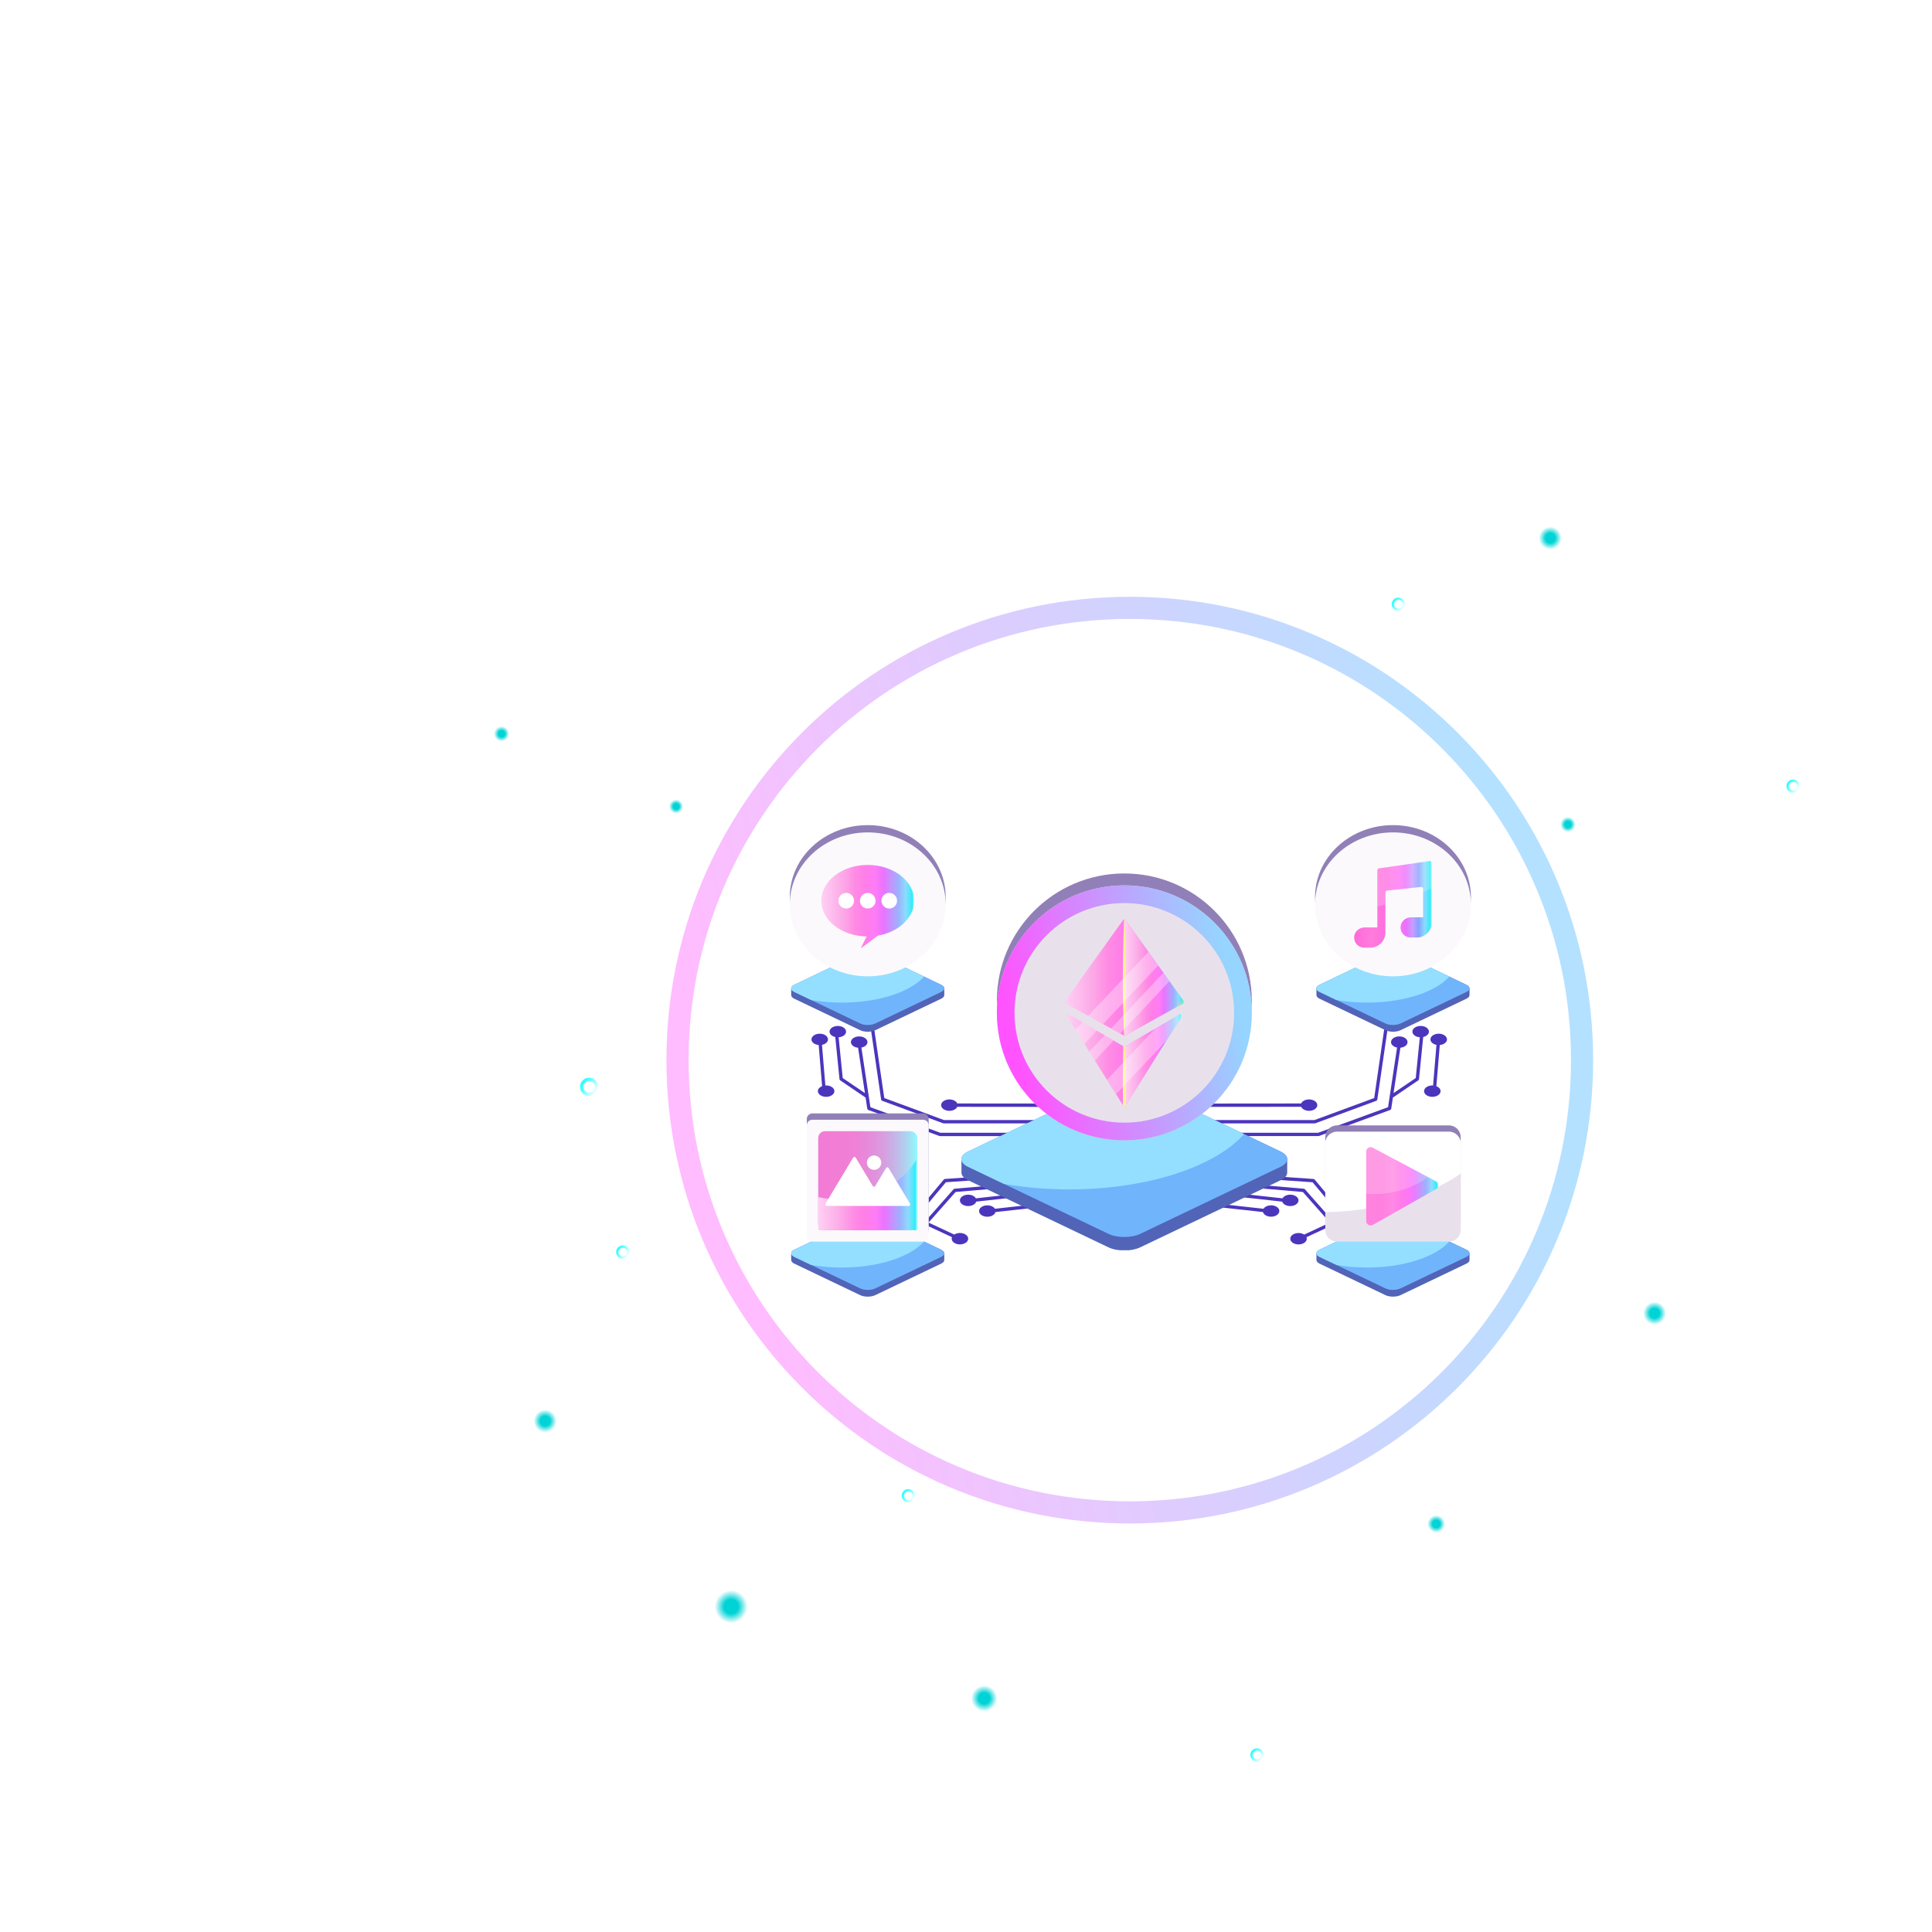 <svg width="832" height="832" viewBox="0 0 832 832" fill="none" xmlns="http://www.w3.org/2000/svg">
<mask id="mask0_1_4146" style="mask-type:luminance" maskUnits="userSpaceOnUse" x="0" y="0" width="832" height="832">
<path d="M298.464 -4.98295e-05L0 533.142L533.142 831.606L831.606 298.464L298.464 -4.98295e-05Z" fill="white"/>
</mask>
<g mask="url(#mask0_1_4146)">
<path style="mix-blend-mode:screen" d="M318.781 684.904C322.631 687.059 324.006 691.932 321.851 695.782C319.696 699.631 314.823 701.006 310.974 698.851C307.124 696.696 305.749 691.823 307.904 687.974C310.059 684.125 314.932 682.749 318.781 684.904Z" fill="url(#paint0_radial_1_4146)"/>
<path style="mix-blend-mode:screen" d="M237.486 607.119C240.162 608.618 241.115 611.994 239.617 614.67C238.118 617.347 234.742 618.3 232.066 616.801C229.389 615.303 228.436 611.927 229.935 609.25C231.433 606.574 234.809 605.621 237.486 607.119Z" fill="url(#paint1_radial_1_4146)"/>
<path style="mix-blend-mode:screen" d="M670.326 226.873C673.002 228.371 673.955 231.748 672.456 234.424C670.958 237.1 667.582 238.053 664.905 236.555C662.229 235.057 661.276 231.68 662.775 229.004C664.273 226.328 667.649 225.375 670.326 226.873Z" fill="url(#paint2_radial_1_4146)"/>
<path style="mix-blend-mode:screen" d="M620.575 652.551C622.622 653.697 623.35 656.275 622.204 658.322C621.058 660.369 618.48 661.097 616.432 659.951C614.385 658.805 613.658 656.227 614.804 654.179C615.95 652.132 618.528 651.404 620.575 652.551Z" fill="url(#paint3_radial_1_4146)"/>
<path style="mix-blend-mode:screen" d="M677.014 351.84C678.784 352.831 679.418 355.076 678.427 356.846C677.436 358.617 675.19 359.25 673.42 358.259C671.65 357.268 671.017 355.023 672.008 353.253C672.999 351.483 675.244 350.849 677.014 351.84Z" fill="url(#paint4_radial_1_4146)"/>
<path style="mix-blend-mode:screen" d="M426.941 725.896C429.99 727.603 431.075 731.445 429.367 734.494C427.66 737.544 423.818 738.628 420.769 736.921C417.719 735.214 416.635 731.372 418.342 728.322C420.049 725.273 423.891 724.188 426.941 725.896Z" fill="url(#paint5_radial_1_4146)"/>
<path style="mix-blend-mode:screen" d="M292.827 344.349C294.458 345.262 295.04 347.324 294.127 348.956C293.214 350.587 291.151 351.169 289.52 350.256C287.889 349.343 287.307 347.28 288.22 345.649C289.133 344.017 291.196 343.435 292.827 344.349Z" fill="url(#paint6_radial_1_4146)"/>
<path d="M255.299 465.231C256.856 466.103 257.409 468.065 256.538 469.622C255.666 471.179 253.704 471.733 252.147 470.861C250.59 469.99 250.036 468.027 250.908 466.47C251.779 464.914 253.742 464.36 255.299 465.231Z" stroke="url(#paint7_linear_1_4146)" stroke-width="1.418" stroke-miterlimit="10"/>
<path d="M392.331 642.072C393.472 642.711 393.875 644.142 393.237 645.282C392.598 646.423 391.168 646.827 390.027 646.188C388.886 645.55 388.482 644.119 389.121 642.978C389.76 641.837 391.19 641.434 392.331 642.072Z" stroke="url(#paint8_linear_1_4146)" stroke-width="1.039" stroke-miterlimit="10"/>
<path d="M542.489 753.694C543.63 754.332 544.034 755.763 543.395 756.904C542.756 758.045 541.326 758.448 540.185 757.81C539.044 757.171 538.64 755.741 539.279 754.6C539.918 753.459 541.348 753.055 542.489 753.694Z" stroke="url(#paint9_linear_1_4146)" stroke-width="1.039" stroke-miterlimit="10"/>
<path d="M773.341 336.5C774.482 337.138 774.885 338.569 774.246 339.71C773.608 340.851 772.177 341.254 771.036 340.616C769.896 339.977 769.492 338.547 770.131 337.406C770.769 336.265 772.2 335.861 773.341 336.5Z" stroke="url(#paint10_linear_1_4146)" stroke-width="1.039" stroke-miterlimit="10"/>
<path d="M603.362 258.152C604.503 258.791 604.907 260.221 604.268 261.362C603.629 262.503 602.199 262.907 601.058 262.268C599.917 261.629 599.513 260.199 600.152 259.058C600.791 257.917 602.221 257.514 603.362 258.152Z" stroke="url(#paint11_linear_1_4146)" stroke-width="1.039" stroke-miterlimit="10"/>
</g>
<path style="mix-blend-mode:screen" d="M715.261 560.71C717.937 562.208 718.89 565.585 717.392 568.261C715.894 570.937 712.517 571.89 709.841 570.392C707.165 568.894 706.212 565.517 707.71 562.841C709.208 560.165 712.585 559.212 715.261 560.71Z" fill="url(#paint12_radial_1_4146)"/>
<path d="M269.362 537.152C270.503 537.791 270.907 539.221 270.268 540.362C269.629 541.503 268.199 541.907 267.058 541.268C265.917 540.629 265.513 539.199 266.152 538.058C266.791 536.917 268.221 536.513 269.362 537.152Z" stroke="url(#paint13_linear_1_4146)" stroke-width="1.039" stroke-miterlimit="10"/>
<path style="mix-blend-mode:screen" d="M217.803 312.796C219.573 313.787 220.207 316.032 219.216 317.802C218.225 319.572 215.98 320.206 214.21 319.215C212.439 318.224 211.806 315.979 212.797 314.209C213.788 312.439 216.033 311.805 217.803 312.796Z" fill="url(#paint14_radial_1_4146)"/>
<g clip-path="url(#clip0_1_4146)">
<path d="M517.238 483.777H566.196C566.283 483.777 566.369 483.763 566.448 483.734L592.675 474.059C592.919 473.966 593.098 473.75 593.134 473.492L599.874 427.21C599.931 426.816 599.659 426.457 599.271 426.399C598.876 426.342 598.517 426.615 598.46 427.009L591.785 472.86L566.082 482.342H517.252C516.857 482.342 516.534 482.665 516.534 483.06C516.534 483.454 516.857 483.777 517.252 483.777H517.238Z" fill="#4C35BD"/>
<path d="M566.153 507.973C566.031 507.823 565.844 507.729 565.651 507.715L528.076 505.131C527.688 505.117 527.336 505.404 527.308 505.799C527.279 506.193 527.58 506.538 527.975 506.567L565.249 509.129L594.254 543.833C594.397 544.005 594.598 544.091 594.806 544.091C594.971 544.091 595.129 544.034 595.266 543.926C595.567 543.675 595.61 543.216 595.359 542.914L566.16 507.981L566.153 507.973Z" fill="#4C35BD"/>
<path d="M561.947 512.151C561.825 512.014 561.653 511.928 561.473 511.914L528.083 509.043C527.674 509 527.336 509.301 527.308 509.696C527.272 510.091 527.566 510.443 527.961 510.471L561.064 513.321L572.699 526.499L561.638 531.66C561 531.243 560.145 530.992 559.205 530.992C557.238 530.992 555.645 532.09 555.645 533.447C555.645 534.804 557.238 535.902 559.205 535.902C561.172 535.902 562.765 534.804 562.765 533.447C562.765 533.217 562.708 533.002 562.622 532.794L574.178 527.403C574.386 527.31 574.529 527.123 574.58 526.901C574.623 526.678 574.565 526.449 574.415 526.276L561.954 512.158L561.947 512.151Z" fill="#4C35BD"/>
<path d="M563.728 478.373C565.694 478.373 567.288 477.275 567.288 475.918C567.288 474.561 565.694 473.463 563.728 473.463C562.127 473.463 560.785 474.195 560.34 475.2L509.673 475.243C509.278 475.243 508.955 475.566 508.955 475.961C508.955 476.356 509.278 476.679 509.673 476.679L560.34 476.636C560.792 477.633 562.127 478.366 563.728 478.366V478.373Z" fill="#4C35BD"/>
<path d="M615.357 444.265C615.357 442.908 613.763 441.81 611.797 441.81C609.83 441.81 608.236 442.908 608.236 444.265C608.236 445.535 609.643 446.569 611.438 446.691L609.679 464.247L600.119 470.729L603.069 451.191C604.806 451.026 606.148 450.014 606.148 448.772C606.148 447.416 604.554 446.317 602.588 446.317C600.621 446.317 599.028 447.416 599.028 448.772C599.028 449.899 600.133 450.832 601.633 451.119L597.757 476.801L567.654 487.811H522.923C522.528 487.811 522.205 488.134 522.205 488.529C522.205 488.924 522.528 489.247 522.923 489.247H567.783C567.869 489.247 567.948 489.233 568.027 489.204L598.654 478.007C598.898 477.913 599.078 477.698 599.121 477.44L599.839 472.659L610.77 465.245C610.95 465.123 611.057 464.936 611.079 464.721L612.895 446.583C614.323 446.267 615.364 445.348 615.364 444.265H615.357Z" fill="#4C35BD"/>
<path d="M623.129 447.609C623.129 446.253 621.536 445.155 619.569 445.155C617.602 445.155 616.009 446.253 616.009 447.609C616.009 448.729 617.107 449.662 618.6 449.956L617.143 467.456C617.035 467.456 616.935 467.434 616.82 467.434C614.853 467.434 613.26 468.532 613.26 469.889C613.26 471.245 614.853 472.343 616.82 472.343C618.787 472.343 620.38 471.245 620.38 469.889C620.38 468.97 619.641 468.18 618.557 467.757L620.035 450.028C621.78 449.87 623.136 448.851 623.136 447.609H623.129Z" fill="#4C35BD"/>
<path d="M547.384 519.07C545.919 519.07 544.67 519.68 544.118 520.541L517.316 517.577C516.907 517.541 516.57 517.821 516.527 518.209C516.484 518.603 516.764 518.955 517.158 518.998L543.881 521.955C544.182 523.097 545.632 523.965 547.376 523.965C549.343 523.965 550.937 522.867 550.937 521.51C550.937 520.154 549.343 519.056 547.376 519.056L547.384 519.07Z" fill="#4C35BD"/>
<path d="M559.198 516.931C559.198 515.575 557.605 514.476 555.638 514.476C554.123 514.476 552.839 515.13 552.322 516.048L524.659 512.991C524.257 512.948 523.913 513.235 523.87 513.622C523.827 514.017 524.106 514.369 524.501 514.412L552.171 517.477C552.53 518.568 553.944 519.386 555.638 519.386C557.605 519.386 559.198 518.288 559.198 516.931Z" fill="#4C35BD"/>
<path d="M455.338 482.342H406.509L380.805 472.86L374.123 427.009C374.066 426.615 373.707 426.342 373.312 426.399C372.917 426.457 372.652 426.823 372.709 427.21L379.449 473.485C379.485 473.743 379.664 473.966 379.908 474.052L406.135 483.727C406.214 483.756 406.3 483.77 406.387 483.77H455.345C455.74 483.77 456.063 483.447 456.063 483.052C456.063 482.658 455.74 482.335 455.345 482.335L455.338 482.342Z" fill="#4C35BD"/>
<path d="M444.607 506.559C445.002 506.531 445.303 506.186 445.275 505.791C445.246 505.397 444.894 505.109 444.507 505.124L406.932 507.708C406.738 507.722 406.558 507.815 406.429 507.966L377.231 542.9C376.979 543.201 377.015 543.653 377.324 543.912C377.46 544.027 377.618 544.077 377.783 544.077C377.991 544.077 378.192 543.991 378.336 543.819L407.341 509.115L444.614 506.552L444.607 506.559Z" fill="#4C35BD"/>
<path d="M413.377 530.985C412.43 530.985 411.583 531.243 410.944 531.652L399.883 526.492L411.518 513.313L444.622 510.464C445.016 510.428 445.311 510.084 445.275 509.689C445.239 509.294 444.909 508.993 444.5 509.036L411.109 511.907C410.923 511.921 410.758 512.007 410.636 512.144L398.175 526.262C398.024 526.434 397.967 526.664 398.01 526.886C398.053 527.109 398.204 527.296 398.412 527.389L409.968 532.779C409.882 532.987 409.824 533.203 409.824 533.432C409.824 534.789 411.418 535.887 413.385 535.887C415.351 535.887 416.945 534.789 416.945 533.432C416.945 532.076 415.351 530.978 413.385 530.978L413.377 530.985Z" fill="#4C35BD"/>
<path d="M462.903 475.243L412.236 475.2C411.791 474.195 410.449 473.463 408.848 473.463C406.882 473.463 405.288 474.562 405.288 475.918C405.288 477.275 406.882 478.373 408.848 478.373C410.449 478.373 411.784 477.641 412.236 476.643L462.903 476.686C463.298 476.686 463.621 476.363 463.621 475.968C463.621 475.574 463.298 475.251 462.903 475.251V475.243Z" fill="#4C35BD"/>
<path d="M404.807 489.254H449.667C450.062 489.254 450.385 488.931 450.385 488.536C450.385 488.141 450.062 487.818 449.667 487.818H404.936L374.833 476.808L370.957 451.126C372.457 450.839 373.563 449.899 373.563 448.779C373.563 447.423 371.969 446.324 370.002 446.324C368.036 446.324 366.442 447.423 366.442 448.779C366.442 450.021 367.785 451.033 369.522 451.198L372.472 470.736L362.911 464.254L361.152 446.698C362.947 446.569 364.354 445.542 364.354 444.272C364.354 442.915 362.76 441.817 360.794 441.817C358.827 441.817 357.233 442.915 357.233 444.272C357.233 445.363 358.274 446.274 359.703 446.59L361.518 464.728C361.54 464.936 361.655 465.13 361.827 465.252L372.759 472.666L373.484 477.447C373.52 477.705 373.699 477.921 373.95 478.014L404.577 489.211C404.656 489.24 404.742 489.254 404.821 489.254H404.807Z" fill="#4C35BD"/>
<path d="M355.761 467.434C355.654 467.434 355.546 467.448 355.438 467.456L353.981 449.956C355.474 449.662 356.572 448.729 356.572 447.609C356.572 446.253 354.979 445.155 353.012 445.155C351.046 445.155 349.452 446.253 349.452 447.609C349.452 448.851 350.802 449.87 352.553 450.028L354.031 467.757C352.948 468.18 352.208 468.97 352.208 469.889C352.208 471.245 353.802 472.343 355.768 472.343C357.735 472.343 359.329 471.245 359.329 469.889C359.329 468.532 357.735 467.434 355.768 467.434H355.761Z" fill="#4C35BD"/>
<path d="M455.251 517.577L428.45 520.542C427.897 519.673 426.648 519.07 425.184 519.07C423.217 519.07 421.624 520.168 421.624 521.525C421.624 522.881 423.217 523.98 425.184 523.98C426.928 523.98 428.378 523.111 428.68 521.97L455.402 519.013C455.797 518.97 456.077 518.611 456.034 518.223C455.991 517.828 455.646 517.548 455.244 517.592L455.251 517.577Z" fill="#4C35BD"/>
<path d="M448.705 513.622C448.662 513.227 448.318 512.947 447.916 512.99L420.253 516.048C419.736 515.129 418.452 514.476 416.937 514.476C414.97 514.476 413.377 515.574 413.377 516.931C413.377 518.288 414.97 519.386 416.937 519.386C418.631 519.386 420.045 518.567 420.404 517.476L448.074 514.412C448.469 514.369 448.748 514.01 448.705 513.622Z" fill="#4C35BD"/>
</g>
<g clip-path="url(#clip1_1_4146)">
<path d="M554.325 499.216C554.34 498.025 553.399 496.833 551.497 495.922L491.018 467.017C487.243 465.216 481.127 465.216 477.352 467.017L416.873 495.922C414.971 496.833 414.031 498.025 414.045 499.216C414.045 499.238 414.045 499.252 414.045 499.274C414.045 499.295 414.045 499.31 414.045 499.331C414.045 499.353 414.045 499.367 414.045 499.389C414.045 499.41 414.045 499.424 414.045 499.446C414.045 499.468 414.045 499.482 414.045 499.503C414.045 499.525 414.045 499.539 414.045 499.561C414.045 499.582 414.045 499.597 414.045 499.618C414.045 499.64 414.045 499.654 414.045 499.676C414.045 499.697 414.045 499.712 414.045 499.733C414.045 499.755 414.045 499.769 414.045 499.791C414.045 499.812 414.045 499.826 414.045 499.848C414.045 499.869 414.045 499.884 414.045 499.905C414.045 499.927 414.045 499.941 414.045 499.963C414.045 499.984 414.045 499.999 414.045 500.02C414.045 500.042 414.045 500.056 414.045 500.078C414.045 500.099 414.045 500.114 414.045 500.135C414.045 500.157 414.045 500.171 414.045 500.192C414.045 500.214 414.045 500.228 414.045 500.25C414.045 500.271 414.045 500.286 414.045 500.307C414.045 500.329 414.045 500.343 414.045 500.365C414.045 500.386 414.045 500.401 414.045 500.422C414.045 500.444 414.045 500.458 414.045 500.48C414.045 500.501 414.045 500.515 414.045 500.537C414.045 500.559 414.045 500.573 414.045 500.594C414.045 500.616 414.045 500.63 414.045 500.652C414.045 500.673 414.045 500.688 414.045 500.709C414.045 500.731 414.045 500.745 414.045 500.767C414.045 500.788 414.045 500.803 414.045 500.824C414.045 500.846 414.045 500.86 414.045 500.882C414.045 500.903 414.045 500.917 414.045 500.939C414.045 500.96 414.045 500.975 414.045 500.996C414.045 501.018 414.045 501.032 414.045 501.054C414.045 501.075 414.045 501.09 414.045 501.111C414.045 501.133 414.045 501.147 414.045 501.169C414.045 501.19 414.045 501.204 414.045 501.226C414.045 501.248 414.045 501.262 414.045 501.283C414.045 501.305 414.045 501.319 414.045 501.341C414.045 501.362 414.045 501.377 414.045 501.398C414.045 501.42 414.045 501.434 414.045 501.456C414.045 501.477 414.045 501.492 414.045 501.513C414.045 501.535 414.045 501.549 414.045 501.571C414.045 501.592 414.045 501.606 414.045 501.628C414.045 501.65 414.045 501.664 414.045 501.685C414.045 501.707 414.045 501.721 414.045 501.743C414.045 501.764 414.045 501.779 414.045 501.8C414.045 501.822 414.045 501.836 414.045 501.858C414.045 501.879 414.045 501.894 414.045 501.915C414.045 501.937 414.045 501.951 414.045 501.973C414.045 501.994 414.045 502.008 414.045 502.03C414.045 502.051 414.045 502.066 414.045 502.087C414.045 502.109 414.045 502.123 414.045 502.145C414.045 502.166 414.045 502.181 414.045 502.202C414.045 502.224 414.045 502.238 414.045 502.26C414.045 502.281 414.045 502.296 414.045 502.317C414.045 502.339 414.045 502.353 414.045 502.374C414.045 502.396 414.045 502.41 414.045 502.432C414.045 502.453 414.045 502.468 414.045 502.489C414.045 502.511 414.045 502.525 414.045 502.547C414.045 502.568 414.045 502.583 414.045 502.604C414.045 502.626 414.045 502.64 414.045 502.662C414.045 502.683 414.045 502.697 414.045 502.719C414.045 502.741 414.045 502.755 414.045 502.776C414.045 502.798 414.045 502.812 414.045 502.834C414.045 502.855 414.045 502.87 414.045 502.891C414.045 502.913 414.045 502.927 414.045 502.949C414.045 502.97 414.045 502.985 414.045 503.006C414.045 503.028 414.045 503.042 414.045 503.064C414.045 503.085 414.045 503.099 414.045 503.121C414.045 503.142 414.045 503.157 414.045 503.178C414.045 503.2 414.045 503.214 414.045 503.236C414.045 503.257 414.045 503.272 414.045 503.293C414.045 503.315 414.045 503.329 414.045 503.351C414.045 503.372 414.045 503.387 414.045 503.408C414.045 503.43 414.045 503.444 414.045 503.465C414.045 503.487 414.045 503.501 414.045 503.523C414.045 503.544 414.045 503.559 414.045 503.58C414.045 503.602 414.045 503.616 414.045 503.638C414.045 503.659 414.045 503.674 414.045 503.695C414.045 503.717 414.045 503.731 414.045 503.753C414.045 503.774 414.045 503.788 414.045 503.81C414.045 503.832 414.045 503.846 414.045 503.867C414.045 503.889 414.045 503.903 414.045 503.925C414.045 503.946 414.045 503.961 414.045 503.982C414.045 504.004 414.045 504.018 414.045 504.04C414.045 504.061 414.045 504.076 414.045 504.097C414.045 504.119 414.045 504.133 414.045 504.155C414.045 504.176 414.045 504.19 414.045 504.212C414.045 504.233 414.045 504.248 414.045 504.269C414.045 504.291 414.045 504.305 414.045 504.327C414.045 504.348 414.045 504.363 414.045 504.384C414.045 504.406 414.045 504.42 414.045 504.442C414.045 504.463 414.045 504.478 414.045 504.499C414.045 504.521 414.045 504.535 414.045 504.556C414.045 504.578 414.045 504.592 414.045 504.614C414.045 504.635 414.045 504.65 414.045 504.671C414.045 504.693 414.045 504.707 414.045 504.729C414.045 504.75 414.045 504.765 414.045 504.786C414.045 504.808 414.045 504.822 414.045 504.844C414.045 504.865 414.045 504.879 414.045 504.901C414.045 504.923 414.045 504.937 414.045 504.958C414.031 506.15 414.971 507.341 416.873 508.253L477.352 537.157C481.127 538.959 487.243 538.959 491.018 537.157L551.497 508.253C553.399 507.341 554.34 506.15 554.325 504.958C554.325 504.937 554.325 504.923 554.325 504.901C554.325 504.879 554.325 504.865 554.325 504.844C554.325 504.822 554.325 504.808 554.325 504.786C554.325 504.765 554.325 504.75 554.325 504.729C554.325 504.707 554.325 504.693 554.325 504.671C554.325 504.65 554.325 504.635 554.325 504.614C554.325 504.592 554.325 504.578 554.325 504.556C554.325 504.535 554.325 504.521 554.325 504.499C554.325 504.478 554.325 504.463 554.325 504.442C554.325 504.42 554.325 504.406 554.325 504.384C554.325 504.363 554.325 504.348 554.325 504.327C554.325 504.305 554.325 504.291 554.325 504.269C554.325 504.248 554.325 504.233 554.325 504.212C554.325 504.19 554.325 504.176 554.325 504.155C554.325 504.133 554.325 504.119 554.325 504.097C554.325 504.076 554.325 504.061 554.325 504.04C554.325 504.018 554.325 504.004 554.325 503.982C554.325 503.961 554.325 503.946 554.325 503.925C554.325 503.903 554.325 503.889 554.325 503.867C554.325 503.846 554.325 503.832 554.325 503.81C554.325 503.788 554.325 503.774 554.325 503.753C554.325 503.731 554.325 503.717 554.325 503.695C554.325 503.674 554.325 503.659 554.325 503.638C554.325 503.616 554.325 503.602 554.325 503.58C554.325 503.559 554.325 503.544 554.325 503.523C554.325 503.501 554.325 503.487 554.325 503.465C554.325 503.444 554.325 503.43 554.325 503.408C554.325 503.387 554.325 503.372 554.325 503.351C554.325 503.329 554.325 503.315 554.325 503.293C554.325 503.272 554.325 503.257 554.325 503.236C554.325 503.214 554.325 503.2 554.325 503.178C554.325 503.157 554.325 503.142 554.325 503.121C554.325 503.099 554.325 503.085 554.325 503.064C554.325 503.042 554.325 503.028 554.325 503.006C554.325 502.985 554.325 502.97 554.325 502.949C554.325 502.927 554.325 502.913 554.325 502.891C554.325 502.87 554.325 502.855 554.325 502.834C554.325 502.812 554.325 502.798 554.325 502.776C554.325 502.755 554.325 502.741 554.325 502.719C554.325 502.697 554.325 502.683 554.325 502.662C554.325 502.64 554.325 502.626 554.325 502.604C554.325 502.583 554.325 502.568 554.325 502.547C554.325 502.525 554.325 502.511 554.325 502.489C554.325 502.468 554.325 502.453 554.325 502.432C554.325 502.41 554.325 502.396 554.325 502.374C554.325 502.353 554.325 502.339 554.325 502.317C554.325 502.296 554.325 502.281 554.325 502.26C554.325 502.238 554.325 502.224 554.325 502.202C554.325 502.181 554.325 502.166 554.325 502.145C554.325 502.123 554.325 502.109 554.325 502.087C554.325 502.066 554.325 502.051 554.325 502.03C554.325 502.008 554.325 501.994 554.325 501.973C554.325 501.951 554.325 501.937 554.325 501.915C554.325 501.894 554.325 501.879 554.325 501.858C554.325 501.836 554.325 501.822 554.325 501.8C554.325 501.779 554.325 501.764 554.325 501.743C554.325 501.721 554.325 501.707 554.325 501.685C554.325 501.664 554.325 501.65 554.325 501.628C554.325 501.606 554.325 501.592 554.325 501.571C554.325 501.549 554.325 501.535 554.325 501.513C554.325 501.492 554.325 501.477 554.325 501.456C554.325 501.434 554.325 501.42 554.325 501.398C554.325 501.377 554.325 501.362 554.325 501.341C554.325 501.319 554.325 501.305 554.325 501.283C554.325 501.262 554.325 501.248 554.325 501.226C554.325 501.204 554.325 501.19 554.325 501.169C554.325 501.147 554.325 501.133 554.325 501.111C554.325 501.09 554.325 501.075 554.325 501.054C554.325 501.032 554.325 501.018 554.325 500.996C554.325 500.975 554.325 500.96 554.325 500.939C554.325 500.917 554.325 500.903 554.325 500.882C554.325 500.86 554.325 500.846 554.325 500.824C554.325 500.803 554.325 500.788 554.325 500.767C554.325 500.745 554.325 500.731 554.325 500.709C554.325 500.688 554.325 500.673 554.325 500.652C554.325 500.63 554.325 500.616 554.325 500.594C554.325 500.573 554.325 500.559 554.325 500.537C554.325 500.515 554.325 500.501 554.325 500.48C554.325 500.458 554.325 500.444 554.325 500.422C554.325 500.401 554.325 500.386 554.325 500.365C554.325 500.343 554.325 500.329 554.325 500.307C554.325 500.286 554.325 500.271 554.325 500.25C554.325 500.228 554.325 500.214 554.325 500.192C554.325 500.171 554.325 500.157 554.325 500.135C554.325 500.114 554.325 500.099 554.325 500.078C554.325 500.056 554.325 500.042 554.325 500.02C554.325 499.999 554.325 499.984 554.325 499.963C554.325 499.941 554.325 499.927 554.325 499.905C554.325 499.884 554.325 499.869 554.325 499.848C554.325 499.826 554.325 499.812 554.325 499.791C554.325 499.769 554.325 499.755 554.325 499.733C554.325 499.712 554.325 499.697 554.325 499.676C554.325 499.654 554.325 499.64 554.325 499.618C554.325 499.597 554.325 499.582 554.325 499.561C554.325 499.539 554.325 499.525 554.325 499.503C554.325 499.482 554.325 499.468 554.325 499.446C554.325 499.424 554.325 499.41 554.325 499.389C554.325 499.367 554.325 499.353 554.325 499.331C554.325 499.31 554.325 499.295 554.325 499.274C554.325 499.252 554.325 499.238 554.325 499.216Z" fill="#5164B8"/>
<path d="M551.497 495.922L491.018 467.017C487.242 465.216 481.127 465.216 477.352 467.017L416.873 495.922C413.097 497.723 413.097 500.652 416.873 502.453L477.352 531.358C481.127 533.159 487.242 533.159 491.018 531.358L551.497 502.453C555.272 500.652 555.272 497.723 551.497 495.922Z" fill="#70B4FC"/>
<path d="M535.749 488.392L491.018 467.017C487.242 465.216 481.127 465.216 477.352 467.017L416.873 495.922C413.097 497.723 413.097 500.652 416.873 502.453L432.305 509.832C441.083 511.368 450.565 512.208 460.455 512.208C494.276 512.208 523.303 502.389 535.742 488.392H535.749Z" fill="#94DFFF"/>
<path d="M484.185 485.938C514.502 485.938 539.079 461.36 539.079 431.043C539.079 400.725 514.502 376.148 484.185 376.148C453.867 376.148 429.29 400.725 429.29 431.043C429.29 461.36 453.867 485.938 484.185 485.938Z" fill="#9180B7"/>
<path d="M484.185 491.069C514.502 491.069 539.079 466.492 539.079 436.175C539.079 405.857 514.502 381.28 484.185 381.28C453.867 381.28 429.29 405.857 429.29 436.175C429.29 466.492 453.867 491.069 484.185 491.069Z" fill="#E8E1EB"/>
<path d="M484.185 381.28C453.866 381.28 429.29 405.856 429.29 436.175C429.29 466.493 453.866 491.069 484.185 491.069C514.503 491.069 539.079 466.493 539.079 436.175C539.079 405.856 514.503 381.28 484.185 381.28ZM484.185 483.461C458.072 483.461 436.898 462.294 436.898 436.175C436.898 410.055 458.072 388.896 484.185 388.896C510.297 388.896 531.471 410.062 531.471 436.182C531.471 462.301 510.304 483.468 484.185 483.468V483.461Z" fill="url(#paint15_linear_1_4146)"/>
<path d="M483.703 396.138L458.596 431.186C458.388 431.473 458.481 431.882 458.79 432.055L483.897 445.922C484.077 446.022 484.292 446.022 484.471 445.922L509.579 432.055C509.888 431.882 509.981 431.48 509.773 431.186L484.672 396.138C484.436 395.807 483.94 395.807 483.703 396.138Z" fill="url(#paint16_linear_1_4146)" style="mix-blend-mode:multiply"/>
<path d="M484.486 450.616L508.064 436.842C508.603 436.526 509.199 437.144 508.868 437.675L484.687 476.09C484.457 476.463 483.912 476.463 483.682 476.09L459.493 437.675C459.163 437.151 459.759 436.534 460.297 436.842L483.883 450.616C484.07 450.724 484.299 450.724 484.479 450.616H484.486Z" fill="url(#paint17_linear_1_4146)" style="mix-blend-mode:multiply"/>
<path d="M484.471 445.915L509.579 432.048C509.887 431.875 509.981 431.473 509.773 431.179L484.672 396.138C484.557 395.973 484.371 395.886 484.191 395.886V445.987C484.292 445.987 484.392 445.965 484.479 445.915H484.471Z" fill="url(#paint18_linear_1_4146)" style="mix-blend-mode:multiply"/>
<path d="M484.406 450.652V476.319C484.521 476.276 484.622 476.204 484.693 476.09L508.875 437.675C509.205 437.151 508.609 436.534 508.071 436.842L484.492 450.616C484.492 450.616 484.435 450.638 484.406 450.652Z" fill="url(#paint19_linear_1_4146)" style="mix-blend-mode:multiply"/>
<path d="M484.572 450.566L484.486 450.616C484.299 450.724 484.069 450.724 483.89 450.616L483.768 450.544C483.588 457.528 483.452 466.759 483.603 475.953L483.689 476.09C483.919 476.463 484.464 476.463 484.694 476.09L484.794 475.932C484.88 469.565 484.859 461.167 484.579 450.566H484.572Z" fill="#FFF48F"/>
<path d="M484.249 395.894C484.191 395.894 484.141 395.894 484.084 395.894C483.796 403.007 482.957 427.54 484.155 445.979C484.191 445.979 484.234 445.979 484.27 445.972C484.521 442.333 485.404 426.542 484.249 395.886V395.894Z" fill="#FFF48F"/>
<g style="mix-blend-mode:overlay" opacity="0.33">
<path d="M468.609 437.474L475.019 441.013L498.756 415.797L494.542 409.919L468.609 437.474Z" fill="white"/>
<path d="M509.773 431.186L509.235 430.44L505.703 434.194L509.572 432.055C509.881 431.883 509.974 431.481 509.766 431.186H509.773Z" fill="#FFD559"/>
<path d="M503.601 422.566L501.002 418.941L478.45 442.908L482.405 445.09L503.601 422.566Z" fill="white"/>
</g>
<g style="mix-blend-mode:overlay" opacity="0.33">
<path d="M463.076 443.352L466.981 449.554L472.335 443.869L466.048 440.201L463.076 443.352Z" fill="white"/>
<path d="M502.224 448.247L508.877 437.675C509.207 437.151 508.612 436.534 508.073 436.842L497.271 443.151L476.707 465L480.612 471.202L502.216 448.24L502.224 448.247Z" fill="white"/>
<path d="M479.57 448.097L475.694 445.836L469.069 452.87L471.481 456.696L479.57 448.097Z" fill="white"/>
</g>
</g>
<path d="M406.646 425.659C406.646 425.1 406.208 424.54 405.318 424.109L376.894 410.522C375.121 409.675 372.243 409.675 370.47 410.522L342.047 424.109C341.149 424.54 340.712 425.1 340.719 425.659C340.719 425.667 340.719 425.674 340.719 425.688C340.719 425.695 340.719 425.702 340.719 425.717C340.719 425.724 340.719 425.731 340.719 425.746C340.719 425.753 340.719 425.76 340.719 425.774C340.719 425.781 340.719 425.789 340.719 425.803C340.719 425.81 340.719 425.817 340.719 425.832C340.719 425.839 340.719 425.846 340.719 425.86C340.719 425.868 340.719 425.875 340.719 425.889C340.719 425.896 340.719 425.903 340.719 425.918C340.719 425.925 340.719 425.932 340.719 425.946C340.719 425.954 340.719 425.961 340.719 425.975C340.719 425.982 340.719 425.99 340.719 426.004C340.719 426.011 340.719 426.018 340.719 426.033C340.719 426.04 340.719 426.047 340.719 426.061C340.719 426.069 340.719 426.076 340.719 426.09C340.719 426.097 340.719 426.104 340.719 426.119C340.719 426.126 340.719 426.133 340.719 426.147C340.719 426.155 340.719 426.162 340.719 426.176C340.719 426.183 340.719 426.191 340.719 426.205C340.719 426.212 340.719 426.219 340.719 426.234C340.719 426.241 340.719 426.248 340.719 426.262C340.719 426.269 340.719 426.277 340.719 426.291C340.719 426.298 340.719 426.305 340.719 426.32C340.719 426.327 340.719 426.334 340.719 426.348C340.719 426.356 340.719 426.363 340.719 426.377C340.719 426.384 340.719 426.391 340.719 426.406C340.719 426.413 340.719 426.42 340.719 426.435C340.719 426.442 340.719 426.449 340.719 426.463C340.719 426.47 340.719 426.478 340.719 426.492C340.719 426.499 340.719 426.506 340.719 426.521C340.719 426.528 340.719 426.535 340.719 426.549C340.719 426.557 340.719 426.564 340.719 426.578C340.719 426.585 340.719 426.592 340.719 426.607C340.719 426.614 340.719 426.621 340.719 426.636C340.719 426.643 340.719 426.65 340.719 426.664C340.719 426.671 340.719 426.679 340.719 426.693C340.719 426.7 340.719 426.707 340.719 426.722C340.719 426.729 340.719 426.736 340.719 426.75C340.719 426.758 340.719 426.765 340.719 426.779C340.719 426.786 340.719 426.793 340.719 426.808C340.719 426.815 340.719 426.822 340.719 426.837C340.719 426.844 340.719 426.851 340.719 426.865C340.719 426.872 340.719 426.88 340.719 426.894C340.719 426.901 340.719 426.908 340.719 426.923C340.719 426.93 340.719 426.937 340.719 426.951C340.719 426.959 340.719 426.966 340.719 426.98C340.719 426.987 340.719 426.994 340.719 427.009C340.719 427.016 340.719 427.023 340.719 427.037C340.719 427.045 340.719 427.052 340.719 427.066C340.719 427.073 340.719 427.081 340.719 427.095C340.719 427.102 340.719 427.109 340.719 427.124C340.719 427.131 340.719 427.138 340.719 427.152C340.719 427.16 340.719 427.167 340.719 427.181C340.719 427.188 340.719 427.195 340.719 427.21C340.719 427.217 340.719 427.224 340.719 427.238C340.719 427.246 340.719 427.253 340.719 427.267C340.719 427.274 340.719 427.282 340.719 427.296C340.719 427.303 340.719 427.31 340.719 427.325C340.719 427.332 340.719 427.339 340.719 427.353C340.719 427.36 340.719 427.368 340.719 427.382C340.719 427.389 340.719 427.396 340.719 427.411C340.719 427.418 340.719 427.425 340.719 427.439C340.719 427.447 340.719 427.454 340.719 427.468C340.719 427.475 340.719 427.482 340.719 427.497C340.719 427.504 340.719 427.511 340.719 427.526C340.719 427.533 340.719 427.54 340.719 427.554C340.719 427.561 340.719 427.569 340.719 427.583C340.719 427.59 340.719 427.597 340.719 427.612C340.719 427.619 340.719 427.626 340.719 427.64C340.719 427.648 340.719 427.655 340.719 427.669C340.719 427.676 340.719 427.683 340.719 427.698C340.719 427.705 340.719 427.712 340.719 427.727C340.719 427.734 340.719 427.741 340.719 427.755C340.719 427.762 340.719 427.77 340.719 427.784C340.719 427.791 340.719 427.798 340.719 427.813C340.719 427.82 340.719 427.827 340.719 427.841C340.719 427.849 340.719 427.856 340.719 427.87C340.719 427.877 340.719 427.884 340.719 427.899C340.719 427.906 340.719 427.913 340.719 427.928C340.719 427.935 340.719 427.942 340.719 427.956C340.719 427.963 340.719 427.971 340.719 427.985C340.719 427.992 340.719 427.999 340.719 428.014C340.719 428.021 340.719 428.028 340.719 428.042C340.719 428.05 340.719 428.057 340.719 428.071C340.719 428.078 340.719 428.085 340.719 428.1C340.719 428.107 340.719 428.114 340.719 428.128C340.719 428.136 340.719 428.143 340.719 428.157C340.719 428.164 340.719 428.172 340.719 428.186C340.719 428.193 340.719 428.2 340.719 428.215C340.719 428.222 340.719 428.229 340.719 428.243C340.719 428.251 340.719 428.258 340.719 428.272C340.719 428.279 340.719 428.286 340.719 428.301C340.719 428.308 340.719 428.315 340.719 428.329C340.719 428.337 340.719 428.344 340.719 428.358C340.719 428.365 340.719 428.373 340.719 428.387C340.719 428.394 340.719 428.401 340.719 428.416C340.719 428.423 340.719 428.43 340.719 428.444C340.719 428.451 340.719 428.459 340.719 428.473C340.719 428.48 340.719 428.487 340.719 428.502C340.719 428.509 340.719 428.516 340.719 428.53C340.719 429.09 341.157 429.65 342.047 430.081L370.47 443.668C372.243 444.515 375.121 444.515 376.894 443.668L405.318 430.081C406.215 429.65 406.653 429.09 406.646 428.53C406.646 428.523 406.646 428.516 406.646 428.502C406.646 428.495 406.646 428.487 406.646 428.473C406.646 428.466 406.646 428.459 406.646 428.444C406.646 428.437 406.646 428.43 406.646 428.416C406.646 428.408 406.646 428.401 406.646 428.387C406.646 428.38 406.646 428.373 406.646 428.358C406.646 428.351 406.646 428.344 406.646 428.329C406.646 428.322 406.646 428.315 406.646 428.301C406.646 428.294 406.646 428.286 406.646 428.272C406.646 428.265 406.646 428.258 406.646 428.243C406.646 428.236 406.646 428.229 406.646 428.215C406.646 428.207 406.646 428.2 406.646 428.186C406.646 428.179 406.646 428.172 406.646 428.157C406.646 428.15 406.646 428.143 406.646 428.128C406.646 428.121 406.646 428.114 406.646 428.1C406.646 428.093 406.646 428.085 406.646 428.071C406.646 428.064 406.646 428.057 406.646 428.042C406.646 428.035 406.646 428.028 406.646 428.014C406.646 428.006 406.646 427.999 406.646 427.985C406.646 427.978 406.646 427.971 406.646 427.956C406.646 427.949 406.646 427.942 406.646 427.928C406.646 427.92 406.646 427.913 406.646 427.899C406.646 427.892 406.646 427.884 406.646 427.87C406.646 427.863 406.646 427.856 406.646 427.841C406.646 427.834 406.646 427.827 406.646 427.813C406.646 427.805 406.646 427.798 406.646 427.784C406.646 427.777 406.646 427.77 406.646 427.755C406.646 427.748 406.646 427.741 406.646 427.727C406.646 427.719 406.646 427.712 406.646 427.698C406.646 427.691 406.646 427.683 406.646 427.669C406.646 427.662 406.646 427.655 406.646 427.64C406.646 427.633 406.646 427.626 406.646 427.612C406.646 427.605 406.646 427.597 406.646 427.583C406.646 427.576 406.646 427.569 406.646 427.554C406.646 427.547 406.646 427.54 406.646 427.526C406.646 427.518 406.646 427.511 406.646 427.497C406.646 427.49 406.646 427.482 406.646 427.468C406.646 427.461 406.646 427.454 406.646 427.439C406.646 427.432 406.646 427.425 406.646 427.411C406.646 427.404 406.646 427.396 406.646 427.382C406.646 427.375 406.646 427.368 406.646 427.353C406.646 427.346 406.646 427.339 406.646 427.325C406.646 427.317 406.646 427.31 406.646 427.296C406.646 427.289 406.646 427.282 406.646 427.267C406.646 427.26 406.646 427.253 406.646 427.238C406.646 427.231 406.646 427.224 406.646 427.21C406.646 427.203 406.646 427.195 406.646 427.181C406.646 427.174 406.646 427.167 406.646 427.152C406.646 427.145 406.646 427.138 406.646 427.124C406.646 427.116 406.646 427.109 406.646 427.095C406.646 427.088 406.646 427.081 406.646 427.066C406.646 427.059 406.646 427.052 406.646 427.037C406.646 427.03 406.646 427.023 406.646 427.009C406.646 427.002 406.646 426.994 406.646 426.98C406.646 426.973 406.646 426.966 406.646 426.951C406.646 426.944 406.646 426.937 406.646 426.923C406.646 426.915 406.646 426.908 406.646 426.894C406.646 426.887 406.646 426.88 406.646 426.865C406.646 426.858 406.646 426.851 406.646 426.837C406.646 426.829 406.646 426.822 406.646 426.808C406.646 426.801 406.646 426.793 406.646 426.779C406.646 426.772 406.646 426.765 406.646 426.75C406.646 426.743 406.646 426.736 406.646 426.722C406.646 426.714 406.646 426.707 406.646 426.693C406.646 426.686 406.646 426.679 406.646 426.664C406.646 426.657 406.646 426.65 406.646 426.636C406.646 426.628 406.646 426.621 406.646 426.607C406.646 426.6 406.646 426.592 406.646 426.578C406.646 426.571 406.646 426.564 406.646 426.549C406.646 426.542 406.646 426.535 406.646 426.521C406.646 426.514 406.646 426.506 406.646 426.492C406.646 426.485 406.646 426.478 406.646 426.463C406.646 426.456 406.646 426.449 406.646 426.435C406.646 426.427 406.646 426.42 406.646 426.406C406.646 426.399 406.646 426.391 406.646 426.377C406.646 426.37 406.646 426.363 406.646 426.348C406.646 426.341 406.646 426.334 406.646 426.32C406.646 426.313 406.646 426.305 406.646 426.291C406.646 426.284 406.646 426.277 406.646 426.262C406.646 426.255 406.646 426.248 406.646 426.234C406.646 426.226 406.646 426.219 406.646 426.205C406.646 426.198 406.646 426.191 406.646 426.176C406.646 426.169 406.646 426.162 406.646 426.147C406.646 426.14 406.646 426.133 406.646 426.119C406.646 426.112 406.646 426.104 406.646 426.09C406.646 426.083 406.646 426.076 406.646 426.061C406.646 426.054 406.646 426.047 406.646 426.033C406.646 426.025 406.646 426.018 406.646 426.004C406.646 425.997 406.646 425.99 406.646 425.975C406.646 425.968 406.646 425.961 406.646 425.946C406.646 425.939 406.646 425.932 406.646 425.918C406.646 425.911 406.646 425.903 406.646 425.889C406.646 425.882 406.646 425.875 406.646 425.86C406.646 425.853 406.646 425.846 406.646 425.832C406.646 425.824 406.646 425.817 406.646 425.803C406.646 425.796 406.646 425.789 406.646 425.774C406.646 425.767 406.646 425.76 406.646 425.746C406.646 425.738 406.646 425.731 406.646 425.717C406.646 425.71 406.646 425.702 406.646 425.688C406.646 425.681 406.646 425.674 406.646 425.659Z" fill="#5164B8"/>
<path d="M405.319 424.109L376.896 410.522C375.123 409.675 372.245 409.675 370.472 410.522L342.048 424.109C340.276 424.956 340.276 426.334 342.048 427.181L370.472 440.768C372.245 441.615 375.123 441.615 376.896 440.768L405.319 427.181C407.092 426.334 407.092 424.956 405.319 424.109Z" fill="#70B4FC"/>
<path d="M397.919 420.57L376.896 410.522C375.123 409.675 372.245 409.675 370.472 410.522L342.048 424.109C340.276 424.956 340.276 426.334 342.048 427.181L349.305 430.648C353.432 431.373 357.889 431.768 362.533 431.768C378.432 431.768 392.069 427.152 397.919 420.578V420.57Z" fill="#94DFFF"/>
<path d="M373.68 417.319C392.216 417.319 407.243 403.443 407.243 386.326C407.243 369.209 392.216 355.333 373.68 355.333C355.144 355.333 340.117 369.209 340.117 386.326C340.117 403.443 355.144 417.319 373.68 417.319Z" fill="#9180B7"/>
<path d="M373.68 420.449C392.216 420.449 407.243 406.572 407.243 389.455C407.243 372.338 392.216 358.462 373.68 358.462C355.144 358.462 340.117 372.338 340.117 389.455C340.117 406.572 355.144 420.449 373.68 420.449Z" fill="#FBF9FC"/>
<path d="M393.654 387.891C393.654 379.378 384.711 372.48 373.679 372.48C362.646 372.48 353.703 379.378 353.703 387.891C353.703 396.403 362.402 403.093 373.226 403.28C372.178 405.296 370.592 408.412 370.764 408.368C370.922 408.325 375.085 405.153 377.978 402.935C386.943 401.421 393.654 395.262 393.654 387.898V387.891Z" fill="url(#paint20_linear_1_4146)" style="mix-blend-mode:multiply"/>
<path d="M367.78 387.891C367.78 389.75 366.272 391.257 364.413 391.257C362.554 391.257 361.047 389.75 361.047 387.891C361.047 386.032 362.554 384.524 364.413 384.524C366.272 384.524 367.78 386.032 367.78 387.891Z" fill="white"/>
<path d="M377.045 387.891C377.045 389.75 375.538 391.257 373.679 391.257C371.82 391.257 370.312 389.75 370.312 387.891C370.312 386.032 371.82 384.524 373.679 384.524C375.538 384.524 377.045 386.032 377.045 387.891Z" fill="white"/>
<path d="M386.313 387.891C386.313 389.75 384.805 391.257 382.946 391.257C381.087 391.257 379.58 389.75 379.58 387.891C379.58 386.032 381.087 384.524 382.946 384.524C384.805 384.524 386.313 386.032 386.313 387.891Z" fill="white"/>
<path d="M632.841 425.66C632.841 425.1 632.403 424.54 631.513 424.109L603.09 410.522C601.317 409.675 598.438 409.675 596.666 410.522L568.242 424.109C567.345 424.54 566.907 425.1 566.914 425.66C566.914 425.667 566.914 425.674 566.914 425.688C566.914 425.696 566.914 425.703 566.914 425.717C566.914 425.724 566.914 425.731 566.914 425.746C566.914 425.753 566.914 425.76 566.914 425.774C566.914 425.782 566.914 425.789 566.914 425.803C566.914 425.81 566.914 425.818 566.914 425.832C566.914 425.839 566.914 425.846 566.914 425.861C566.914 425.868 566.914 425.875 566.914 425.889C566.914 425.896 566.914 425.904 566.914 425.918C566.914 425.925 566.914 425.932 566.914 425.947C566.914 425.954 566.914 425.961 566.914 425.975C566.914 425.983 566.914 425.99 566.914 426.004C566.914 426.011 566.914 426.019 566.914 426.033C566.914 426.04 566.914 426.047 566.914 426.062C566.914 426.069 566.914 426.076 566.914 426.09C566.914 426.097 566.914 426.105 566.914 426.119C566.914 426.126 566.914 426.133 566.914 426.148C566.914 426.155 566.914 426.162 566.914 426.176C566.914 426.184 566.914 426.191 566.914 426.205C566.914 426.212 566.914 426.219 566.914 426.234C566.914 426.241 566.914 426.248 566.914 426.263C566.914 426.27 566.914 426.277 566.914 426.291C566.914 426.298 566.914 426.306 566.914 426.32C566.914 426.327 566.914 426.334 566.914 426.349C566.914 426.356 566.914 426.363 566.914 426.377C566.914 426.385 566.914 426.392 566.914 426.406C566.914 426.413 566.914 426.42 566.914 426.435C566.914 426.442 566.914 426.449 566.914 426.464C566.914 426.471 566.914 426.478 566.914 426.492C566.914 426.499 566.914 426.507 566.914 426.521C566.914 426.528 566.914 426.535 566.914 426.55C566.914 426.557 566.914 426.564 566.914 426.578C566.914 426.586 566.914 426.593 566.914 426.607C566.914 426.614 566.914 426.621 566.914 426.636C566.914 426.643 566.914 426.65 566.914 426.664C566.914 426.672 566.914 426.679 566.914 426.693C566.914 426.7 566.914 426.708 566.914 426.722C566.914 426.729 566.914 426.736 566.914 426.751C566.914 426.758 566.914 426.765 566.914 426.779C566.914 426.787 566.914 426.794 566.914 426.808C566.914 426.815 566.914 426.822 566.914 426.837C566.914 426.844 566.914 426.851 566.914 426.865C566.914 426.873 566.914 426.88 566.914 426.894C566.914 426.901 566.914 426.909 566.914 426.923C566.914 426.93 566.914 426.937 566.914 426.952C566.914 426.959 566.914 426.966 566.914 426.98C566.914 426.987 566.914 426.995 566.914 427.009C566.914 427.016 566.914 427.023 566.914 427.038C566.914 427.045 566.914 427.052 566.914 427.066C566.914 427.074 566.914 427.081 566.914 427.095C566.914 427.102 566.914 427.11 566.914 427.124C566.914 427.131 566.914 427.138 566.914 427.153C566.914 427.16 566.914 427.167 566.914 427.181C566.914 427.188 566.914 427.196 566.914 427.21C566.914 427.217 566.914 427.224 566.914 427.239C566.914 427.246 566.914 427.253 566.914 427.267C566.914 427.275 566.914 427.282 566.914 427.296C566.914 427.303 566.914 427.31 566.914 427.325C566.914 427.332 566.914 427.339 566.914 427.354C566.914 427.361 566.914 427.368 566.914 427.382C566.914 427.389 566.914 427.397 566.914 427.411C566.914 427.418 566.914 427.425 566.914 427.44C566.914 427.447 566.914 427.454 566.914 427.468C566.914 427.476 566.914 427.483 566.914 427.497C566.914 427.504 566.914 427.511 566.914 427.526C566.914 427.533 566.914 427.54 566.914 427.555C566.914 427.562 566.914 427.569 566.914 427.583C566.914 427.59 566.914 427.598 566.914 427.612C566.914 427.619 566.914 427.626 566.914 427.641C566.914 427.648 566.914 427.655 566.914 427.669C566.914 427.677 566.914 427.684 566.914 427.698C566.914 427.705 566.914 427.712 566.914 427.727C566.914 427.734 566.914 427.741 566.914 427.755C566.914 427.763 566.914 427.77 566.914 427.784C566.914 427.791 566.914 427.799 566.914 427.813C566.914 427.82 566.914 427.827 566.914 427.842C566.914 427.849 566.914 427.856 566.914 427.87C566.914 427.878 566.914 427.885 566.914 427.899C566.914 427.906 566.914 427.913 566.914 427.928C566.914 427.935 566.914 427.942 566.914 427.956C566.914 427.964 566.914 427.971 566.914 427.985C566.914 427.992 566.914 428 566.914 428.014C566.914 428.021 566.914 428.028 566.914 428.043C566.914 428.05 566.914 428.057 566.914 428.071C566.914 428.078 566.914 428.086 566.914 428.1C566.914 428.107 566.914 428.114 566.914 428.129C566.914 428.136 566.914 428.143 566.914 428.157C566.914 428.165 566.914 428.172 566.914 428.186C566.914 428.193 566.914 428.201 566.914 428.215C566.914 428.222 566.914 428.229 566.914 428.244C566.914 428.251 566.914 428.258 566.914 428.272C566.914 428.279 566.914 428.287 566.914 428.301C566.914 428.308 566.914 428.315 566.914 428.33C566.914 428.337 566.914 428.344 566.914 428.358C566.914 428.366 566.914 428.373 566.914 428.387C566.914 428.394 566.914 428.401 566.914 428.416C566.914 428.423 566.914 428.43 566.914 428.445C566.914 428.452 566.914 428.459 566.914 428.473C566.914 428.48 566.914 428.488 566.914 428.502C566.914 428.509 566.914 428.516 566.914 428.531C566.914 429.091 567.352 429.65 568.242 430.081L596.666 443.668C598.438 444.515 601.317 444.515 603.09 443.668L631.513 430.081C632.41 429.65 632.848 429.091 632.841 428.531C632.841 428.524 632.841 428.516 632.841 428.502C632.841 428.495 632.841 428.488 632.841 428.473C632.841 428.466 632.841 428.459 632.841 428.445C632.841 428.437 632.841 428.43 632.841 428.416C632.841 428.409 632.841 428.401 632.841 428.387C632.841 428.38 632.841 428.373 632.841 428.358C632.841 428.351 632.841 428.344 632.841 428.33C632.841 428.323 632.841 428.315 632.841 428.301C632.841 428.294 632.841 428.287 632.841 428.272C632.841 428.265 632.841 428.258 632.841 428.244C632.841 428.236 632.841 428.229 632.841 428.215C632.841 428.208 632.841 428.201 632.841 428.186C632.841 428.179 632.841 428.172 632.841 428.157C632.841 428.15 632.841 428.143 632.841 428.129C632.841 428.122 632.841 428.114 632.841 428.1C632.841 428.093 632.841 428.086 632.841 428.071C632.841 428.064 632.841 428.057 632.841 428.043C632.841 428.035 632.841 428.028 632.841 428.014C632.841 428.007 632.841 428 632.841 427.985C632.841 427.978 632.841 427.971 632.841 427.956C632.841 427.949 632.841 427.942 632.841 427.928C632.841 427.921 632.841 427.913 632.841 427.899C632.841 427.892 632.841 427.885 632.841 427.87C632.841 427.863 632.841 427.856 632.841 427.842C632.841 427.834 632.841 427.827 632.841 427.813C632.841 427.806 632.841 427.799 632.841 427.784C632.841 427.777 632.841 427.77 632.841 427.755C632.841 427.748 632.841 427.741 632.841 427.727C632.841 427.72 632.841 427.712 632.841 427.698C632.841 427.691 632.841 427.684 632.841 427.669C632.841 427.662 632.841 427.655 632.841 427.641C632.841 427.633 632.841 427.626 632.841 427.612C632.841 427.605 632.841 427.598 632.841 427.583C632.841 427.576 632.841 427.569 632.841 427.555C632.841 427.547 632.841 427.54 632.841 427.526C632.841 427.519 632.841 427.511 632.841 427.497C632.841 427.49 632.841 427.483 632.841 427.468C632.841 427.461 632.841 427.454 632.841 427.44C632.841 427.432 632.841 427.425 632.841 427.411C632.841 427.404 632.841 427.397 632.841 427.382C632.841 427.375 632.841 427.368 632.841 427.354C632.841 427.346 632.841 427.339 632.841 427.325C632.841 427.318 632.841 427.31 632.841 427.296C632.841 427.289 632.841 427.282 632.841 427.267C632.841 427.26 632.841 427.253 632.841 427.239C632.841 427.232 632.841 427.224 632.841 427.21C632.841 427.203 632.841 427.196 632.841 427.181C632.841 427.174 632.841 427.167 632.841 427.153C632.841 427.145 632.841 427.138 632.841 427.124C632.841 427.117 632.841 427.11 632.841 427.095C632.841 427.088 632.841 427.081 632.841 427.066C632.841 427.059 632.841 427.052 632.841 427.038C632.841 427.031 632.841 427.023 632.841 427.009C632.841 427.002 632.841 426.995 632.841 426.98C632.841 426.973 632.841 426.966 632.841 426.952C632.841 426.944 632.841 426.937 632.841 426.923C632.841 426.916 632.841 426.909 632.841 426.894C632.841 426.887 632.841 426.88 632.841 426.865C632.841 426.858 632.841 426.851 632.841 426.837C632.841 426.83 632.841 426.822 632.841 426.808C632.841 426.801 632.841 426.794 632.841 426.779C632.841 426.772 632.841 426.765 632.841 426.751C632.841 426.743 632.841 426.736 632.841 426.722C632.841 426.715 632.841 426.708 632.841 426.693C632.841 426.686 632.841 426.679 632.841 426.664C632.841 426.657 632.841 426.65 632.841 426.636C632.841 426.629 632.841 426.621 632.841 426.607C632.841 426.6 632.841 426.593 632.841 426.578C632.841 426.571 632.841 426.564 632.841 426.55C632.841 426.542 632.841 426.535 632.841 426.521C632.841 426.514 632.841 426.507 632.841 426.492C632.841 426.485 632.841 426.478 632.841 426.464C632.841 426.456 632.841 426.449 632.841 426.435C632.841 426.428 632.841 426.42 632.841 426.406C632.841 426.399 632.841 426.392 632.841 426.377C632.841 426.37 632.841 426.363 632.841 426.349C632.841 426.341 632.841 426.334 632.841 426.32C632.841 426.313 632.841 426.306 632.841 426.291C632.841 426.284 632.841 426.277 632.841 426.263C632.841 426.255 632.841 426.248 632.841 426.234C632.841 426.227 632.841 426.219 632.841 426.205C632.841 426.198 632.841 426.191 632.841 426.176C632.841 426.169 632.841 426.162 632.841 426.148C632.841 426.141 632.841 426.133 632.841 426.119C632.841 426.112 632.841 426.105 632.841 426.09C632.841 426.083 632.841 426.076 632.841 426.062C632.841 426.054 632.841 426.047 632.841 426.033C632.841 426.026 632.841 426.018 632.841 426.004C632.841 425.997 632.841 425.99 632.841 425.975C632.841 425.968 632.841 425.961 632.841 425.947C632.841 425.94 632.841 425.932 632.841 425.918C632.841 425.911 632.841 425.904 632.841 425.889C632.841 425.882 632.841 425.875 632.841 425.861C632.841 425.853 632.841 425.846 632.841 425.832C632.841 425.825 632.841 425.818 632.841 425.803C632.841 425.796 632.841 425.789 632.841 425.774C632.841 425.767 632.841 425.76 632.841 425.746C632.841 425.739 632.841 425.731 632.841 425.717C632.841 425.71 632.841 425.703 632.841 425.688C632.841 425.681 632.841 425.674 632.841 425.66Z" fill="#5164B8"/>
<path d="M631.515 424.109L603.091 410.522C601.318 409.675 598.44 409.675 596.667 410.522L568.244 424.109C566.471 424.956 566.471 426.334 568.244 427.181L596.667 440.769C598.44 441.616 601.318 441.616 603.091 440.769L631.515 427.181C633.288 426.334 633.288 424.956 631.515 424.109Z" fill="#70B4FC"/>
<path d="M624.115 420.571L603.091 410.522C601.318 409.675 598.44 409.675 596.667 410.522L568.244 424.109C566.471 424.956 566.471 426.334 568.244 427.181L575.5 430.648C579.627 431.373 584.085 431.768 588.729 431.768C604.627 431.768 618.265 427.153 624.115 420.578V420.571Z" fill="#94DFFF"/>
<path d="M599.875 417.319C618.411 417.319 633.438 403.443 633.438 386.326C633.438 369.209 618.411 355.333 599.875 355.333C581.339 355.333 566.312 369.209 566.312 386.326C566.312 403.443 581.339 417.319 599.875 417.319Z" fill="#9180B7"/>
<path d="M599.875 420.449C618.411 420.449 633.438 406.572 633.438 389.455C633.438 372.338 618.411 358.462 599.875 358.462C581.339 358.462 566.312 372.338 566.312 389.455C566.312 406.572 581.339 420.449 599.875 420.449Z" fill="#FBF9FC"/>
<path d="M593.141 374.748V399.382H587.708C585.31 399.382 583.215 401.227 583.15 403.624C583.085 406.086 585.059 408.096 587.507 408.096H590.105C593.708 408.096 596.622 405.174 596.622 401.578V384.302C596.622 383.893 596.931 383.548 597.34 383.505L612.004 381.933C612.478 381.883 612.887 382.256 612.887 382.73V395.025H607.69C605.293 395.025 603.197 396.87 603.133 399.267C603.068 401.729 605.042 403.739 607.489 403.739H610.088C613.691 403.739 616.605 400.818 616.605 397.222V371.612C616.605 371.124 616.174 370.75 615.693 370.822L593.83 373.959C593.436 374.016 593.141 374.354 593.141 374.748Z" fill="url(#paint21_linear_1_4146)" style="mix-blend-mode:multiply"/>
<path d="M615.693 370.815L593.83 373.952C593.435 374.009 593.141 374.346 593.141 374.741V390.281C594.296 390.058 595.452 389.807 596.629 389.534V384.295C596.629 383.886 596.938 383.541 597.347 383.498L612.011 381.926C612.484 381.876 612.894 382.249 612.894 382.723V384.165C614.171 383.606 615.413 383.024 616.612 382.428V371.605C616.612 371.116 616.181 370.743 615.7 370.815H615.693Z" fill="white" fill-opacity="0.2"/>
<path d="M406.646 539.749C406.646 539.189 406.208 538.629 405.318 538.198L376.894 524.611C375.121 523.764 372.243 523.764 370.47 524.611L342.047 538.198C341.149 538.629 340.712 539.189 340.719 539.749C340.719 539.756 340.719 539.763 340.719 539.777C340.719 539.785 340.719 539.792 340.719 539.806C340.719 539.813 340.719 539.82 340.719 539.835C340.719 539.842 340.719 539.849 340.719 539.864C340.719 539.871 340.719 539.878 340.719 539.892C340.719 539.899 340.719 539.907 340.719 539.921C340.719 539.928 340.719 539.935 340.719 539.95C340.719 539.957 340.719 539.964 340.719 539.978C340.719 539.986 340.719 539.993 340.719 540.007C340.719 540.014 340.719 540.021 340.719 540.036C340.719 540.043 340.719 540.05 340.719 540.065C340.719 540.072 340.719 540.079 340.719 540.093C340.719 540.1 340.719 540.108 340.719 540.122C340.719 540.129 340.719 540.136 340.719 540.151C340.719 540.158 340.719 540.165 340.719 540.179C340.719 540.187 340.719 540.194 340.719 540.208C340.719 540.215 340.719 540.222 340.719 540.237C340.719 540.244 340.719 540.251 340.719 540.266C340.719 540.273 340.719 540.28 340.719 540.294C340.719 540.301 340.719 540.309 340.719 540.323C340.719 540.33 340.719 540.337 340.719 540.352C340.719 540.359 340.719 540.366 340.719 540.38C340.719 540.388 340.719 540.395 340.719 540.409C340.719 540.416 340.719 540.423 340.719 540.438C340.719 540.445 340.719 540.452 340.719 540.466C340.719 540.474 340.719 540.481 340.719 540.495C340.719 540.502 340.719 540.51 340.719 540.524C340.719 540.531 340.719 540.538 340.719 540.553C340.719 540.56 340.719 540.567 340.719 540.581C340.719 540.589 340.719 540.596 340.719 540.61C340.719 540.617 340.719 540.624 340.719 540.639C340.719 540.646 340.719 540.653 340.719 540.667C340.719 540.675 340.719 540.682 340.719 540.696C340.719 540.703 340.719 540.711 340.719 540.725C340.719 540.732 340.719 540.739 340.719 540.754C340.719 540.761 340.719 540.768 340.719 540.782C340.719 540.789 340.719 540.797 340.719 540.811C340.719 540.818 340.719 540.825 340.719 540.84C340.719 540.847 340.719 540.854 340.719 540.868C340.719 540.876 340.719 540.883 340.719 540.897C340.719 540.904 340.719 540.912 340.719 540.926C340.719 540.933 340.719 540.94 340.719 540.955C340.719 540.962 340.719 540.969 340.719 540.983C340.719 540.99 340.719 540.998 340.719 541.012C340.719 541.019 340.719 541.026 340.719 541.041C340.719 541.048 340.719 541.055 340.719 541.069C340.719 541.077 340.719 541.084 340.719 541.098C340.719 541.105 340.719 541.112 340.719 541.127C340.719 541.134 340.719 541.141 340.719 541.156C340.719 541.163 340.719 541.17 340.719 541.184C340.719 541.191 340.719 541.199 340.719 541.213C340.719 541.22 340.719 541.227 340.719 541.242C340.719 541.249 340.719 541.256 340.719 541.27C340.719 541.278 340.719 541.285 340.719 541.299C340.719 541.306 340.719 541.313 340.719 541.328C340.719 541.335 340.719 541.342 340.719 541.357C340.719 541.364 340.719 541.371 340.719 541.385C340.719 541.392 340.719 541.4 340.719 541.414C340.719 541.421 340.719 541.428 340.719 541.443C340.719 541.45 340.719 541.457 340.719 541.471C340.719 541.479 340.719 541.486 340.719 541.5C340.719 541.507 340.719 541.514 340.719 541.529C340.719 541.536 340.719 541.543 340.719 541.558C340.719 541.565 340.719 541.572 340.719 541.586C340.719 541.593 340.719 541.601 340.719 541.615C340.719 541.622 340.719 541.629 340.719 541.644C340.719 541.651 340.719 541.658 340.719 541.672C340.719 541.68 340.719 541.687 340.719 541.701C340.719 541.708 340.719 541.715 340.719 541.73C340.719 541.737 340.719 541.744 340.719 541.758C340.719 541.766 340.719 541.773 340.719 541.787C340.719 541.794 340.719 541.802 340.719 541.816C340.719 541.823 340.719 541.83 340.719 541.845C340.719 541.852 340.719 541.859 340.719 541.873C340.719 541.881 340.719 541.888 340.719 541.902C340.719 541.909 340.719 541.916 340.719 541.931C340.719 541.938 340.719 541.945 340.719 541.959C340.719 541.967 340.719 541.974 340.719 541.988C340.719 541.995 340.719 542.003 340.719 542.017C340.719 542.024 340.719 542.031 340.719 542.046C340.719 542.053 340.719 542.06 340.719 542.074C340.719 542.081 340.719 542.089 340.719 542.103C340.719 542.11 340.719 542.117 340.719 542.132C340.719 542.139 340.719 542.146 340.719 542.16C340.719 542.168 340.719 542.175 340.719 542.189C340.719 542.196 340.719 542.203 340.719 542.218C340.719 542.225 340.719 542.232 340.719 542.247C340.719 542.254 340.719 542.261 340.719 542.275C340.719 542.282 340.719 542.29 340.719 542.304C340.719 542.311 340.719 542.318 340.719 542.333C340.719 542.34 340.719 542.347 340.719 542.361C340.719 542.369 340.719 542.376 340.719 542.39C340.719 542.397 340.719 542.404 340.719 542.419C340.719 542.426 340.719 542.433 340.719 542.448C340.719 542.455 340.719 542.462 340.719 542.476C340.719 542.483 340.719 542.491 340.719 542.505C340.719 542.512 340.719 542.519 340.719 542.534C340.719 542.541 340.719 542.548 340.719 542.562C340.719 542.57 340.719 542.577 340.719 542.591C340.719 542.598 340.719 542.605 340.719 542.62C340.719 543.18 341.157 543.74 342.047 544.17L370.47 557.757C372.243 558.604 375.121 558.604 376.894 557.757L405.318 544.17C406.215 543.74 406.653 543.18 406.646 542.62C406.646 542.613 406.646 542.605 406.646 542.591C406.646 542.584 406.646 542.577 406.646 542.562C406.646 542.555 406.646 542.548 406.646 542.534C406.646 542.526 406.646 542.519 406.646 542.505C406.646 542.498 406.646 542.491 406.646 542.476C406.646 542.469 406.646 542.462 406.646 542.448C406.646 542.44 406.646 542.433 406.646 542.419C406.646 542.412 406.646 542.404 406.646 542.39C406.646 542.383 406.646 542.376 406.646 542.361C406.646 542.354 406.646 542.347 406.646 542.333C406.646 542.326 406.646 542.318 406.646 542.304C406.646 542.297 406.646 542.29 406.646 542.275C406.646 542.268 406.646 542.261 406.646 542.247C406.646 542.239 406.646 542.232 406.646 542.218C406.646 542.211 406.646 542.203 406.646 542.189C406.646 542.182 406.646 542.175 406.646 542.16C406.646 542.153 406.646 542.146 406.646 542.132C406.646 542.125 406.646 542.117 406.646 542.103C406.646 542.096 406.646 542.089 406.646 542.074C406.646 542.067 406.646 542.06 406.646 542.046C406.646 542.038 406.646 542.031 406.646 542.017C406.646 542.01 406.646 542.003 406.646 541.988C406.646 541.981 406.646 541.974 406.646 541.959C406.646 541.952 406.646 541.945 406.646 541.931C406.646 541.924 406.646 541.916 406.646 541.902C406.646 541.895 406.646 541.888 406.646 541.873C406.646 541.866 406.646 541.859 406.646 541.845C406.646 541.837 406.646 541.83 406.646 541.816C406.646 541.809 406.646 541.802 406.646 541.787C406.646 541.78 406.646 541.773 406.646 541.758C406.646 541.751 406.646 541.744 406.646 541.73C406.646 541.723 406.646 541.715 406.646 541.701C406.646 541.694 406.646 541.687 406.646 541.672C406.646 541.665 406.646 541.658 406.646 541.644C406.646 541.636 406.646 541.629 406.646 541.615C406.646 541.608 406.646 541.601 406.646 541.586C406.646 541.579 406.646 541.572 406.646 541.558C406.646 541.55 406.646 541.543 406.646 541.529C406.646 541.522 406.646 541.514 406.646 541.5C406.646 541.493 406.646 541.486 406.646 541.471C406.646 541.464 406.646 541.457 406.646 541.443C406.646 541.435 406.646 541.428 406.646 541.414C406.646 541.407 406.646 541.4 406.646 541.385C406.646 541.378 406.646 541.371 406.646 541.357C406.646 541.349 406.646 541.342 406.646 541.328C406.646 541.321 406.646 541.313 406.646 541.299C406.646 541.292 406.646 541.285 406.646 541.27C406.646 541.263 406.646 541.256 406.646 541.242C406.646 541.235 406.646 541.227 406.646 541.213C406.646 541.206 406.646 541.199 406.646 541.184C406.646 541.177 406.646 541.17 406.646 541.156C406.646 541.148 406.646 541.141 406.646 541.127C406.646 541.12 406.646 541.112 406.646 541.098C406.646 541.091 406.646 541.084 406.646 541.069C406.646 541.062 406.646 541.055 406.646 541.041C406.646 541.034 406.646 541.026 406.646 541.012C406.646 541.005 406.646 540.998 406.646 540.983C406.646 540.976 406.646 540.969 406.646 540.955C406.646 540.947 406.646 540.94 406.646 540.926C406.646 540.919 406.646 540.912 406.646 540.897C406.646 540.89 406.646 540.883 406.646 540.868C406.646 540.861 406.646 540.854 406.646 540.84C406.646 540.833 406.646 540.825 406.646 540.811C406.646 540.804 406.646 540.797 406.646 540.782C406.646 540.775 406.646 540.768 406.646 540.754C406.646 540.746 406.646 540.739 406.646 540.725C406.646 540.718 406.646 540.711 406.646 540.696C406.646 540.689 406.646 540.682 406.646 540.667C406.646 540.66 406.646 540.653 406.646 540.639C406.646 540.632 406.646 540.624 406.646 540.61C406.646 540.603 406.646 540.596 406.646 540.581C406.646 540.574 406.646 540.567 406.646 540.553C406.646 540.545 406.646 540.538 406.646 540.524C406.646 540.517 406.646 540.51 406.646 540.495C406.646 540.488 406.646 540.481 406.646 540.466C406.646 540.459 406.646 540.452 406.646 540.438C406.646 540.431 406.646 540.423 406.646 540.409C406.646 540.402 406.646 540.395 406.646 540.38C406.646 540.373 406.646 540.366 406.646 540.352C406.646 540.344 406.646 540.337 406.646 540.323C406.646 540.316 406.646 540.309 406.646 540.294C406.646 540.287 406.646 540.28 406.646 540.266C406.646 540.258 406.646 540.251 406.646 540.237C406.646 540.23 406.646 540.222 406.646 540.208C406.646 540.201 406.646 540.194 406.646 540.179C406.646 540.172 406.646 540.165 406.646 540.151C406.646 540.143 406.646 540.136 406.646 540.122C406.646 540.115 406.646 540.108 406.646 540.093C406.646 540.086 406.646 540.079 406.646 540.065C406.646 540.057 406.646 540.05 406.646 540.036C406.646 540.029 406.646 540.021 406.646 540.007C406.646 540 406.646 539.993 406.646 539.978C406.646 539.971 406.646 539.964 406.646 539.95C406.646 539.943 406.646 539.935 406.646 539.921C406.646 539.914 406.646 539.907 406.646 539.892C406.646 539.885 406.646 539.878 406.646 539.864C406.646 539.856 406.646 539.849 406.646 539.835C406.646 539.828 406.646 539.821 406.646 539.806C406.646 539.799 406.646 539.792 406.646 539.777C406.646 539.77 406.646 539.763 406.646 539.749Z" fill="#5164B8"/>
<path d="M405.319 538.198L376.896 524.611C375.123 523.764 372.245 523.764 370.472 524.611L342.048 538.198C340.276 539.045 340.276 540.423 342.048 541.27L370.472 554.858C372.245 555.705 375.123 555.705 376.896 554.858L405.319 541.27C407.092 540.423 407.092 539.045 405.319 538.198Z" fill="#70B4FC"/>
<path d="M397.919 534.66L376.896 524.611C375.123 523.764 372.245 523.764 370.472 524.611L342.048 538.198C340.276 539.045 340.276 540.423 342.048 541.27L349.305 544.737C353.432 545.462 357.889 545.857 362.533 545.857C378.432 545.857 392.069 541.242 397.919 534.667V534.66Z" fill="#94DFFF"/>
<path d="M349.843 479.478H397.524C398.845 479.478 399.921 480.555 399.921 481.875V529.557C399.921 530.877 398.845 531.954 397.524 531.954H349.843C348.522 531.954 347.445 530.877 347.445 529.557V481.875C347.445 480.555 348.522 479.478 349.843 479.478Z" fill="#9180B7"/>
<path d="M397.524 482.213H349.843C348.519 482.213 347.445 483.286 347.445 484.61V532.291C347.445 533.615 348.519 534.689 349.843 534.689H397.524C398.848 534.689 399.921 533.615 399.921 532.291V484.61C399.921 483.286 398.848 482.213 397.524 482.213Z" fill="#FBF9FC"/>
<path d="M392.061 487.136H355.304C353.679 487.136 352.361 488.454 352.361 490.079V526.836C352.361 528.461 353.679 529.779 355.304 529.779H392.061C393.686 529.779 395.004 528.461 395.004 526.836V490.079C395.004 488.454 393.686 487.136 392.061 487.136Z" fill="url(#paint22_linear_1_4146)" fill-opacity="0.5" style="mix-blend-mode:multiply"/>
<path d="M370.987 515.316C364.362 516.845 357.902 516.802 352.361 515.503V529.772H395.004V498.657C391.322 506.136 382.385 512.689 370.995 515.316H370.987Z" fill="url(#paint23_linear_1_4146)" style="mix-blend-mode:multiply"/>
<path d="M391.882 518.338L382.666 503.006C382.422 502.597 381.819 502.597 381.575 503.006L376.931 510.729C376.68 511.139 376.084 511.139 375.84 510.729L368.497 498.513C368.246 498.104 367.65 498.104 367.406 498.513L355.484 518.345C355.226 518.768 355.534 519.314 356.03 519.314H391.336C391.832 519.314 392.14 518.776 391.882 518.345V518.338Z" fill="white"/>
<path d="M376.422 503.789C378.13 503.789 379.515 502.403 379.515 500.695C379.515 498.987 378.13 497.601 376.422 497.601C374.713 497.601 373.328 498.987 373.328 500.695C373.328 502.403 374.713 503.789 376.422 503.789Z" fill="white"/>
<path d="M632.841 539.749C632.841 539.189 632.403 538.629 631.513 538.198L603.09 524.611C601.317 523.764 598.438 523.764 596.666 524.611L568.242 538.198C567.345 538.629 566.907 539.189 566.914 539.749C566.914 539.756 566.914 539.763 566.914 539.777C566.914 539.784 566.914 539.792 566.914 539.806C566.914 539.813 566.914 539.82 566.914 539.835C566.914 539.842 566.914 539.849 566.914 539.863C566.914 539.871 566.914 539.878 566.914 539.892C566.914 539.899 566.914 539.907 566.914 539.921C566.914 539.928 566.914 539.935 566.914 539.95C566.914 539.957 566.914 539.964 566.914 539.978C566.914 539.985 566.914 539.993 566.914 540.007C566.914 540.014 566.914 540.021 566.914 540.036C566.914 540.043 566.914 540.05 566.914 540.064C566.914 540.072 566.914 540.079 566.914 540.093C566.914 540.1 566.914 540.108 566.914 540.122C566.914 540.129 566.914 540.136 566.914 540.151C566.914 540.158 566.914 540.165 566.914 540.179C566.914 540.186 566.914 540.194 566.914 540.208C566.914 540.215 566.914 540.222 566.914 540.237C566.914 540.244 566.914 540.251 566.914 540.265C566.914 540.273 566.914 540.28 566.914 540.294C566.914 540.301 566.914 540.308 566.914 540.323C566.914 540.33 566.914 540.337 566.914 540.352C566.914 540.359 566.914 540.366 566.914 540.38C566.914 540.387 566.914 540.395 566.914 540.409C566.914 540.416 566.914 540.423 566.914 540.438C566.914 540.445 566.914 540.452 566.914 540.466C566.914 540.474 566.914 540.481 566.914 540.495C566.914 540.502 566.914 540.509 566.914 540.524C566.914 540.531 566.914 540.538 566.914 540.552C566.914 540.56 566.914 540.567 566.914 540.581C566.914 540.588 566.914 540.596 566.914 540.61C566.914 540.617 566.914 540.624 566.914 540.639C566.914 540.646 566.914 540.653 566.914 540.667C566.914 540.675 566.914 540.682 566.914 540.696C566.914 540.703 566.914 540.71 566.914 540.725C566.914 540.732 566.914 540.739 566.914 540.753C566.914 540.761 566.914 540.768 566.914 540.782C566.914 540.789 566.914 540.797 566.914 540.811C566.914 540.818 566.914 540.825 566.914 540.84C566.914 540.847 566.914 540.854 566.914 540.868C566.914 540.875 566.914 540.883 566.914 540.897C566.914 540.904 566.914 540.911 566.914 540.926C566.914 540.933 566.914 540.94 566.914 540.954C566.914 540.962 566.914 540.969 566.914 540.983C566.914 540.99 566.914 540.998 566.914 541.012C566.914 541.019 566.914 541.026 566.914 541.041C566.914 541.048 566.914 541.055 566.914 541.069C566.914 541.076 566.914 541.084 566.914 541.098C566.914 541.105 566.914 541.112 566.914 541.127C566.914 541.134 566.914 541.141 566.914 541.155C566.914 541.163 566.914 541.17 566.914 541.184C566.914 541.191 566.914 541.198 566.914 541.213C566.914 541.22 566.914 541.227 566.914 541.242C566.914 541.249 566.914 541.256 566.914 541.27C566.914 541.277 566.914 541.285 566.914 541.299C566.914 541.306 566.914 541.313 566.914 541.328C566.914 541.335 566.914 541.342 566.914 541.356C566.914 541.364 566.914 541.371 566.914 541.385C566.914 541.392 566.914 541.399 566.914 541.414C566.914 541.421 566.914 541.428 566.914 541.443C566.914 541.45 566.914 541.457 566.914 541.471C566.914 541.478 566.914 541.486 566.914 541.5C566.914 541.507 566.914 541.514 566.914 541.529C566.914 541.536 566.914 541.543 566.914 541.557C566.914 541.565 566.914 541.572 566.914 541.586C566.914 541.593 566.914 541.6 566.914 541.615C566.914 541.622 566.914 541.629 566.914 541.644C566.914 541.651 566.914 541.658 566.914 541.672C566.914 541.679 566.914 541.687 566.914 541.701C566.914 541.708 566.914 541.715 566.914 541.73C566.914 541.737 566.914 541.744 566.914 541.758C566.914 541.766 566.914 541.773 566.914 541.787C566.914 541.794 566.914 541.801 566.914 541.816C566.914 541.823 566.914 541.83 566.914 541.844C566.914 541.852 566.914 541.859 566.914 541.873C566.914 541.88 566.914 541.888 566.914 541.902C566.914 541.909 566.914 541.916 566.914 541.931C566.914 541.938 566.914 541.945 566.914 541.959C566.914 541.967 566.914 541.974 566.914 541.988C566.914 541.995 566.914 542.002 566.914 542.017C566.914 542.024 566.914 542.031 566.914 542.045C566.914 542.053 566.914 542.06 566.914 542.074C566.914 542.081 566.914 542.089 566.914 542.103C566.914 542.11 566.914 542.117 566.914 542.132C566.914 542.139 566.914 542.146 566.914 542.16C566.914 542.167 566.914 542.175 566.914 542.189C566.914 542.196 566.914 542.203 566.914 542.218C566.914 542.225 566.914 542.232 566.914 542.246C566.914 542.254 566.914 542.261 566.914 542.275C566.914 542.282 566.914 542.289 566.914 542.304C566.914 542.311 566.914 542.318 566.914 542.333C566.914 542.34 566.914 542.347 566.914 542.361C566.914 542.368 566.914 542.376 566.914 542.39C566.914 542.397 566.914 542.404 566.914 542.419C566.914 542.426 566.914 542.433 566.914 542.447C566.914 542.455 566.914 542.462 566.914 542.476C566.914 542.483 566.914 542.49 566.914 542.505C566.914 542.512 566.914 542.519 566.914 542.534C566.914 542.541 566.914 542.548 566.914 542.562C566.914 542.569 566.914 542.577 566.914 542.591C566.914 542.598 566.914 542.605 566.914 542.62C566.914 543.18 567.352 543.739 568.242 544.17L596.666 557.757C598.438 558.604 601.317 558.604 603.09 557.757L631.513 544.17C632.41 543.739 632.848 543.18 632.841 542.62C632.841 542.612 632.841 542.605 632.841 542.591C632.841 542.584 632.841 542.577 632.841 542.562C632.841 542.555 632.841 542.548 632.841 542.534C632.841 542.526 632.841 542.519 632.841 542.505C632.841 542.498 632.841 542.49 632.841 542.476C632.841 542.469 632.841 542.462 632.841 542.447C632.841 542.44 632.841 542.433 632.841 542.419C632.841 542.412 632.841 542.404 632.841 542.39C632.841 542.383 632.841 542.376 632.841 542.361C632.841 542.354 632.841 542.347 632.841 542.333C632.841 542.325 632.841 542.318 632.841 542.304C632.841 542.297 632.841 542.29 632.841 542.275C632.841 542.268 632.841 542.261 632.841 542.246C632.841 542.239 632.841 542.232 632.841 542.218C632.841 542.211 632.841 542.203 632.841 542.189C632.841 542.182 632.841 542.175 632.841 542.16C632.841 542.153 632.841 542.146 632.841 542.132C632.841 542.124 632.841 542.117 632.841 542.103C632.841 542.096 632.841 542.089 632.841 542.074C632.841 542.067 632.841 542.06 632.841 542.045C632.841 542.038 632.841 542.031 632.841 542.017C632.841 542.01 632.841 542.002 632.841 541.988C632.841 541.981 632.841 541.974 632.841 541.959C632.841 541.952 632.841 541.945 632.841 541.931C632.841 541.923 632.841 541.916 632.841 541.902C632.841 541.895 632.841 541.888 632.841 541.873C632.841 541.866 632.841 541.859 632.841 541.844C632.841 541.837 632.841 541.83 632.841 541.816C632.841 541.809 632.841 541.801 632.841 541.787C632.841 541.78 632.841 541.773 632.841 541.758C632.841 541.751 632.841 541.744 632.841 541.73C632.841 541.722 632.841 541.715 632.841 541.701C632.841 541.694 632.841 541.687 632.841 541.672C632.841 541.665 632.841 541.658 632.841 541.644C632.841 541.636 632.841 541.629 632.841 541.615C632.841 541.608 632.841 541.6 632.841 541.586C632.841 541.579 632.841 541.572 632.841 541.557C632.841 541.55 632.841 541.543 632.841 541.529C632.841 541.521 632.841 541.514 632.841 541.5C632.841 541.493 632.841 541.486 632.841 541.471C632.841 541.464 632.841 541.457 632.841 541.443C632.841 541.435 632.841 541.428 632.841 541.414C632.841 541.407 632.841 541.399 632.841 541.385C632.841 541.378 632.841 541.371 632.841 541.356C632.841 541.349 632.841 541.342 632.841 541.328C632.841 541.321 632.841 541.313 632.841 541.299C632.841 541.292 632.841 541.285 632.841 541.27C632.841 541.263 632.841 541.256 632.841 541.242C632.841 541.234 632.841 541.227 632.841 541.213C632.841 541.206 632.841 541.198 632.841 541.184C632.841 541.177 632.841 541.17 632.841 541.155C632.841 541.148 632.841 541.141 632.841 541.127C632.841 541.12 632.841 541.112 632.841 541.098C632.841 541.091 632.841 541.084 632.841 541.069C632.841 541.062 632.841 541.055 632.841 541.041C632.841 541.033 632.841 541.026 632.841 541.012C632.841 541.005 632.841 540.998 632.841 540.983C632.841 540.976 632.841 540.969 632.841 540.954C632.841 540.947 632.841 540.94 632.841 540.926C632.841 540.919 632.841 540.911 632.841 540.897C632.841 540.89 632.841 540.883 632.841 540.868C632.841 540.861 632.841 540.854 632.841 540.84C632.841 540.832 632.841 540.825 632.841 540.811C632.841 540.804 632.841 540.797 632.841 540.782C632.841 540.775 632.841 540.768 632.841 540.753C632.841 540.746 632.841 540.739 632.841 540.725C632.841 540.718 632.841 540.71 632.841 540.696C632.841 540.689 632.841 540.682 632.841 540.667C632.841 540.66 632.841 540.653 632.841 540.639C632.841 540.631 632.841 540.624 632.841 540.61C632.841 540.603 632.841 540.596 632.841 540.581C632.841 540.574 632.841 540.567 632.841 540.552C632.841 540.545 632.841 540.538 632.841 540.524C632.841 540.517 632.841 540.509 632.841 540.495C632.841 540.488 632.841 540.481 632.841 540.466C632.841 540.459 632.841 540.452 632.841 540.438C632.841 540.43 632.841 540.423 632.841 540.409C632.841 540.402 632.841 540.395 632.841 540.38C632.841 540.373 632.841 540.366 632.841 540.352C632.841 540.344 632.841 540.337 632.841 540.323C632.841 540.316 632.841 540.308 632.841 540.294C632.841 540.287 632.841 540.28 632.841 540.265C632.841 540.258 632.841 540.251 632.841 540.237C632.841 540.229 632.841 540.222 632.841 540.208C632.841 540.201 632.841 540.194 632.841 540.179C632.841 540.172 632.841 540.165 632.841 540.151C632.841 540.143 632.841 540.136 632.841 540.122C632.841 540.115 632.841 540.107 632.841 540.093C632.841 540.086 632.841 540.079 632.841 540.064C632.841 540.057 632.841 540.05 632.841 540.036C632.841 540.029 632.841 540.021 632.841 540.007C632.841 540 632.841 539.993 632.841 539.978C632.841 539.971 632.841 539.964 632.841 539.95C632.841 539.942 632.841 539.935 632.841 539.921C632.841 539.914 632.841 539.907 632.841 539.892C632.841 539.885 632.841 539.878 632.841 539.863C632.841 539.856 632.841 539.849 632.841 539.835C632.841 539.828 632.841 539.82 632.841 539.806C632.841 539.799 632.841 539.792 632.841 539.777C632.841 539.77 632.841 539.763 632.841 539.749Z" fill="#5164B8"/>
<path d="M631.515 538.198L603.091 524.611C601.318 523.764 598.44 523.764 596.667 524.611L568.244 538.198C566.471 539.045 566.471 540.423 568.244 541.27L596.667 554.858C598.44 555.705 601.318 555.705 603.091 554.858L631.515 541.27C633.288 540.423 633.288 539.045 631.515 538.198Z" fill="#70B4FC"/>
<path d="M624.115 534.66L603.091 524.611C601.318 523.764 598.44 523.764 596.667 524.611L568.244 538.198C566.471 539.045 566.471 540.423 568.244 541.27L575.5 544.737C579.627 545.462 584.085 545.857 588.729 545.857C604.627 545.857 618.265 541.242 624.115 534.667V534.66Z" fill="#94DFFF"/>
<path d="M624.021 484.653H575.73C572.971 484.653 570.734 486.89 570.734 489.649V526.965C570.734 529.724 572.971 531.961 575.73 531.961H624.021C626.78 531.961 629.017 529.724 629.017 526.965V489.649C629.017 486.89 626.78 484.653 624.021 484.653Z" fill="#9180B7"/>
<path d="M624.021 487.388H575.73C572.971 487.388 570.734 489.624 570.734 492.383V529.7C570.734 532.459 572.971 534.696 575.73 534.696H624.021C626.78 534.696 629.017 532.459 629.017 529.7V492.383C629.017 489.624 626.78 487.388 624.021 487.388Z" fill="#E8E1EB"/>
<path d="M624.021 487.388H575.73C572.974 487.388 570.734 489.627 570.734 492.383V521.955C577.517 521.948 584.86 521.252 592.44 519.781C607.24 516.902 620.124 511.634 629.017 505.418V492.383C629.017 489.627 626.778 487.388 624.021 487.388Z" fill="white"/>
<path d="M618.31 508.684L591.121 494.235C589.836 493.596 588.336 494.529 588.336 495.965V525.817C588.336 527.317 589.972 528.243 591.257 527.468L618.446 512.057C619.753 511.275 619.674 509.351 618.31 508.677V508.684Z" fill="url(#paint24_linear_1_4146)" style="mix-blend-mode:multiply"/>
<path d="M600.646 513.234C606.424 511.964 611.419 509.631 614.893 506.868L591.121 494.235C589.836 493.596 588.336 494.529 588.336 495.965V514.017C592.011 514.426 596.253 514.203 600.646 513.234Z" fill="white" fill-opacity="0.2"/>
<g filter="url(#filter0_dd_1_4146)">
<path d="M686.078 456.538C686.078 566.741 596.741 656.077 486.539 656.077C376.337 656.077 287 566.741 287 456.538C287 346.336 376.337 257 486.539 257C596.741 257 686.078 346.336 686.078 456.538ZM296.542 456.538C296.542 561.471 381.606 646.535 486.539 646.535C591.471 646.535 676.536 561.471 676.536 456.538C676.536 351.606 591.471 266.541 486.539 266.541C381.606 266.541 296.542 351.606 296.542 456.538Z" fill="url(#paint25_linear_1_4146)"/>
</g>
<defs>
<filter id="filter0_dd_1_4146" x="264.749" y="234.749" width="443.58" height="443.579" filterUnits="userSpaceOnUse" color-interpolation-filters="sRGB">
<feFlood flood-opacity="0" result="BackgroundImageFix"/>
<feColorMatrix in="SourceAlpha" type="matrix" values="0 0 0 0 0 0 0 0 0 0 0 0 0 0 0 0 0 0 127 0" result="hardAlpha"/>
<feOffset/>
<feGaussianBlur stdDeviation="11.125"/>
<feComposite in2="hardAlpha" operator="out"/>
<feColorMatrix type="matrix" values="0 0 0 0 1 0 0 0 0 0.446 0 0 0 0 0.856 0 0 0 1 0"/>
<feBlend mode="normal" in2="BackgroundImageFix" result="effect1_dropShadow_1_4146"/>
<feColorMatrix in="SourceAlpha" type="matrix" values="0 0 0 0 0 0 0 0 0 0 0 0 0 0 0 0 0 0 127 0" result="hardAlpha"/>
<feOffset/>
<feGaussianBlur stdDeviation="9.331"/>
<feComposite in2="hardAlpha" operator="out"/>
<feColorMatrix type="matrix" values="0 0 0 0 0.575 0 0 0 0 0.653 0 0 0 0 1 0 0 0 1 0"/>
<feBlend mode="normal" in2="effect1_dropShadow_1_4146" result="effect2_dropShadow_1_4146"/>
<feBlend mode="normal" in="SourceGraphic" in2="effect2_dropShadow_1_4146" result="shape"/>
</filter>
<radialGradient id="paint0_radial_1_4146" cx="0" cy="0" r="1" gradientUnits="userSpaceOnUse" gradientTransform="translate(314.871 691.888) rotate(-60.759) scale(7.992 7.992)">
<stop offset="0.38" stop-color="#00D3D6"/>
<stop offset="0.89" stop-color="#00D3D6" stop-opacity="0"/>
</radialGradient>
<radialGradient id="paint1_radial_1_4146" cx="0" cy="0" r="1" gradientUnits="userSpaceOnUse" gradientTransform="translate(234.776 611.96) rotate(-60.759) scale(5.548 5.548)">
<stop offset="0.38" stop-color="#00D3D6"/>
<stop offset="0.89" stop-color="#00D3D6" stop-opacity="0"/>
</radialGradient>
<radialGradient id="paint2_radial_1_4146" cx="0" cy="0" r="1" gradientUnits="userSpaceOnUse" gradientTransform="translate(667.615 231.714) rotate(-60.759) scale(5.548 5.548)">
<stop offset="0.38" stop-color="#00D3D6"/>
<stop offset="0.89" stop-color="#00D3D6" stop-opacity="0"/>
</radialGradient>
<radialGradient id="paint3_radial_1_4146" cx="0" cy="0" r="1" gradientUnits="userSpaceOnUse" gradientTransform="translate(618.504 656.251) rotate(-60.759) scale(4.24)">
<stop offset="0.38" stop-color="#00D3D6"/>
<stop offset="0.89" stop-color="#00D3D6" stop-opacity="0"/>
</radialGradient>
<radialGradient id="paint4_radial_1_4146" cx="0" cy="0" r="1" gradientUnits="userSpaceOnUse" gradientTransform="translate(675.217 355.05) rotate(-60.759) scale(3.678 3.678)">
<stop offset="0.38" stop-color="#00D3D6"/>
<stop offset="0.89" stop-color="#00D3D6" stop-opacity="0"/>
</radialGradient>
<radialGradient id="paint5_radial_1_4146" cx="0" cy="0" r="1" gradientUnits="userSpaceOnUse" gradientTransform="translate(423.855 731.408) rotate(-60.759) scale(6.318 6.318)">
<stop offset="0.38" stop-color="#00D3D6"/>
<stop offset="0.89" stop-color="#00D3D6" stop-opacity="0"/>
</radialGradient>
<radialGradient id="paint6_radial_1_4146" cx="0" cy="0" r="1" gradientUnits="userSpaceOnUse" gradientTransform="translate(291.174 347.302) rotate(-60.759) scale(3.385 3.385)">
<stop offset="0.38" stop-color="#00D3D6"/>
<stop offset="0.89" stop-color="#00D3D6" stop-opacity="0"/>
</radialGradient>
<linearGradient id="paint7_linear_1_4146" x1="256.979" y1="470.261" x2="250.467" y2="465.831" gradientUnits="userSpaceOnUse">
<stop offset="0.01" stop-color="white"/>
<stop offset="0.08" stop-color="#EDFFFF"/>
<stop offset="0.42" stop-color="#97FFFF"/>
<stop offset="0.69" stop-color="#58FFFF"/>
<stop offset="0.9" stop-color="#30FFFF"/>
<stop offset="1" stop-color="#22FFFF"/>
</linearGradient>
<linearGradient id="paint8_linear_1_4146" x1="393.565" y1="645.746" x2="388.803" y2="642.52" gradientUnits="userSpaceOnUse">
<stop offset="0.01" stop-color="white"/>
<stop offset="0.08" stop-color="#EDFFFF"/>
<stop offset="0.42" stop-color="#97FFFF"/>
<stop offset="0.69" stop-color="#58FFFF"/>
<stop offset="0.9" stop-color="#30FFFF"/>
<stop offset="1" stop-color="#22FFFF"/>
</linearGradient>
<linearGradient id="paint9_linear_1_4146" x1="543.723" y1="757.368" x2="538.967" y2="754.131" gradientUnits="userSpaceOnUse">
<stop offset="0.01" stop-color="white"/>
<stop offset="0.08" stop-color="#EDFFFF"/>
<stop offset="0.42" stop-color="#97FFFF"/>
<stop offset="0.69" stop-color="#58FFFF"/>
<stop offset="0.9" stop-color="#30FFFF"/>
<stop offset="1" stop-color="#22FFFF"/>
</linearGradient>
<linearGradient id="paint10_linear_1_4146" x1="774.575" y1="340.174" x2="769.819" y2="336.937" gradientUnits="userSpaceOnUse">
<stop offset="0.01" stop-color="white"/>
<stop offset="0.08" stop-color="#EDFFFF"/>
<stop offset="0.42" stop-color="#97FFFF"/>
<stop offset="0.69" stop-color="#58FFFF"/>
<stop offset="0.9" stop-color="#30FFFF"/>
<stop offset="1" stop-color="#22FFFF"/>
</linearGradient>
<linearGradient id="paint11_linear_1_4146" x1="604.596" y1="261.826" x2="599.84" y2="258.589" gradientUnits="userSpaceOnUse">
<stop offset="0.01" stop-color="white"/>
<stop offset="0.08" stop-color="#EDFFFF"/>
<stop offset="0.42" stop-color="#97FFFF"/>
<stop offset="0.69" stop-color="#58FFFF"/>
<stop offset="0.9" stop-color="#30FFFF"/>
<stop offset="1" stop-color="#22FFFF"/>
</linearGradient>
<radialGradient id="paint12_radial_1_4146" cx="0" cy="0" r="1" gradientUnits="userSpaceOnUse" gradientTransform="translate(712.551 565.551) rotate(-60.759) scale(5.548)">
<stop offset="0.38" stop-color="#00D3D6"/>
<stop offset="0.89" stop-color="#00D3D6" stop-opacity="0"/>
</radialGradient>
<linearGradient id="paint13_linear_1_4146" x1="270.59" y1="540.837" x2="265.834" y2="537.6" gradientUnits="userSpaceOnUse">
<stop offset="0.01" stop-color="white"/>
<stop offset="0.08" stop-color="#EDFFFF"/>
<stop offset="0.42" stop-color="#97FFFF"/>
<stop offset="0.69" stop-color="#58FFFF"/>
<stop offset="0.9" stop-color="#30FFFF"/>
<stop offset="1" stop-color="#22FFFF"/>
</linearGradient>
<radialGradient id="paint14_radial_1_4146" cx="0" cy="0" r="1" gradientUnits="userSpaceOnUse" gradientTransform="translate(216.006 316.006) rotate(-60.759) scale(3.678 3.678)">
<stop offset="0.38" stop-color="#00D3D6"/>
<stop offset="0.89" stop-color="#00D3D6" stop-opacity="0"/>
</radialGradient>
<linearGradient id="paint15_linear_1_4146" x1="520.781" y1="381.28" x2="426.035" y2="403.501" gradientUnits="userSpaceOnUse">
<stop stop-color="#95D5FF"/>
<stop offset="1" stop-color="#FF53FF"/>
</linearGradient>
<linearGradient id="paint16_linear_1_4146" x1="458.484" y1="420.942" x2="509.884" y2="420.942" gradientUnits="userSpaceOnUse">
<stop offset="0.01" stop-color="#FFCFF3"/>
<stop offset="0.23" stop-color="#FCA9E7"/>
<stop offset="0.37" stop-color="#FF8AE4"/>
<stop offset="0.48" stop-color="#FF7EE9"/>
<stop offset="0.58" stop-color="#FF7CF6"/>
<stop offset="0.67" stop-color="#EA73FF"/>
<stop offset="0.75" stop-color="#C593FF"/>
<stop offset="0.83" stop-color="#9BB2FF"/>
<stop offset="0.91" stop-color="#8CDCFF"/>
<stop offset="0.98" stop-color="#2FEDF9"/>
<stop offset="1" stop-color="#ADFFFF"/>
</linearGradient>
<linearGradient id="paint17_linear_1_4146" x1="459.398" y1="456.562" x2="508.963" y2="456.562" gradientUnits="userSpaceOnUse">
<stop offset="0.01" stop-color="#FFCFF3"/>
<stop offset="0.23" stop-color="#FCA9E7"/>
<stop offset="0.37" stop-color="#FF8AE4"/>
<stop offset="0.48" stop-color="#FF7EE9"/>
<stop offset="0.58" stop-color="#FF7CF6"/>
<stop offset="0.67" stop-color="#EA73FF"/>
<stop offset="0.75" stop-color="#C593FF"/>
<stop offset="0.83" stop-color="#9BB2FF"/>
<stop offset="0.91" stop-color="#8CDCFF"/>
<stop offset="0.98" stop-color="#2FEDF9"/>
<stop offset="1" stop-color="#ADFFFF"/>
</linearGradient>
<linearGradient id="paint18_linear_1_4146" x1="484.191" y1="420.935" x2="509.884" y2="420.935" gradientUnits="userSpaceOnUse">
<stop offset="0.01" stop-color="#FFCFF3"/>
<stop offset="0.23" stop-color="#FCA9E7"/>
<stop offset="0.37" stop-color="#FF8AE4"/>
<stop offset="0.48" stop-color="#FF7EE9"/>
<stop offset="0.58" stop-color="#FF7CF6"/>
<stop offset="0.67" stop-color="#EA73FF"/>
<stop offset="0.75" stop-color="#C593FF"/>
<stop offset="0.83" stop-color="#9BB2FF"/>
<stop offset="0.91" stop-color="#8CDCFF"/>
<stop offset="0.98" stop-color="#2FEDF9"/>
<stop offset="1" stop-color="#ADFFFF"/>
</linearGradient>
<linearGradient id="paint19_linear_1_4146" x1="484.406" y1="456.538" x2="508.97" y2="456.538" gradientUnits="userSpaceOnUse">
<stop offset="0.01" stop-color="#FFCFF3"/>
<stop offset="0.23" stop-color="#FCA9E7"/>
<stop offset="0.37" stop-color="#FF8AE4"/>
<stop offset="0.48" stop-color="#FF7EE9"/>
<stop offset="0.58" stop-color="#FF7CF6"/>
<stop offset="0.67" stop-color="#EA73FF"/>
<stop offset="0.75" stop-color="#C593FF"/>
<stop offset="0.83" stop-color="#9BB2FF"/>
<stop offset="0.91" stop-color="#8CDCFF"/>
<stop offset="0.98" stop-color="#2FEDF9"/>
<stop offset="1" stop-color="#ADFFFF"/>
</linearGradient>
<linearGradient id="paint20_linear_1_4146" x1="353.703" y1="390.423" x2="393.654" y2="390.423" gradientUnits="userSpaceOnUse">
<stop offset="0.01" stop-color="#FFCFF3"/>
<stop offset="0.23" stop-color="#FCA9E7"/>
<stop offset="0.37" stop-color="#FF8AE4"/>
<stop offset="0.48" stop-color="#FF7EE9"/>
<stop offset="0.58" stop-color="#FF7CF6"/>
<stop offset="0.67" stop-color="#EA73FF"/>
<stop offset="0.75" stop-color="#C593FF"/>
<stop offset="0.83" stop-color="#9BB2FF"/>
<stop offset="0.91" stop-color="#8CDCFF"/>
<stop offset="0.98" stop-color="#2FEDF9"/>
<stop offset="1" stop-color="#ADFFFF"/>
</linearGradient>
<linearGradient id="paint21_linear_1_4146" x1="583.148" y1="389.453" x2="616.605" y2="389.453" gradientUnits="userSpaceOnUse">
<stop offset="0.01" stop-color="#FF6BD9"/>
<stop offset="0.23" stop-color="#FF7CDD"/>
<stop offset="0.37" stop-color="#FF70DE"/>
<stop offset="0.425" stop-color="#FF71E1"/>
<stop offset="0.48" stop-color="#FF75E7"/>
<stop offset="0.58" stop-color="#FF72F5"/>
<stop offset="0.67" stop-color="#E971FF"/>
<stop offset="0.75" stop-color="#CA9DFF"/>
<stop offset="0.83" stop-color="#87A2FF"/>
<stop offset="0.91" stop-color="#8BDCFF"/>
<stop offset="0.98" stop-color="#2FEDF9"/>
<stop offset="1" stop-color="#B0FDFD"/>
</linearGradient>
<linearGradient id="paint22_linear_1_4146" x1="352.361" y1="508.456" x2="395.004" y2="508.456" gradientUnits="userSpaceOnUse">
<stop offset="0.01" stop-color="#EA00AD"/>
<stop offset="0.23" stop-color="#E802AD"/>
<stop offset="0.37" stop-color="#E10AB0"/>
<stop offset="0.48" stop-color="#D619B5"/>
<stop offset="0.58" stop-color="#C62DBB"/>
<stop offset="0.67" stop-color="#B148C4"/>
<stop offset="0.75" stop-color="#9768CE"/>
<stop offset="0.83" stop-color="#798FDB"/>
<stop offset="0.91" stop-color="#56BCE9"/>
<stop offset="0.98" stop-color="#2FEDF9"/>
<stop offset="1" stop-color="#22FFFF"/>
</linearGradient>
<linearGradient id="paint23_linear_1_4146" x1="352.361" y1="514.213" x2="395.004" y2="514.213" gradientUnits="userSpaceOnUse">
<stop offset="0.01" stop-color="#FFCFF3"/>
<stop offset="0.23" stop-color="#FCA9E7"/>
<stop offset="0.37" stop-color="#FF8AE4"/>
<stop offset="0.48" stop-color="#FF7EE9"/>
<stop offset="0.58" stop-color="#FF7CF6"/>
<stop offset="0.67" stop-color="#EA73FF"/>
<stop offset="0.75" stop-color="#C593FF"/>
<stop offset="0.83" stop-color="#9BB2FF"/>
<stop offset="0.91" stop-color="#8CDCFF"/>
<stop offset="0.98" stop-color="#2FEDF9"/>
<stop offset="1" stop-color="#ADFFFF"/>
</linearGradient>
<linearGradient id="paint24_linear_1_4146" x1="588.336" y1="510.888" x2="619.381" y2="510.888" gradientUnits="userSpaceOnUse">
<stop offset="0.01" stop-color="#FF82DE"/>
<stop offset="0.23" stop-color="#FF81DF"/>
<stop offset="0.37" stop-color="#FF89E4"/>
<stop offset="0.48" stop-color="#FF7CE8"/>
<stop offset="0.58" stop-color="#FF76F5"/>
<stop offset="0.67" stop-color="#EB7BFF"/>
<stop offset="0.75" stop-color="#C696FF"/>
<stop offset="0.83" stop-color="#9DB2FE"/>
<stop offset="0.91" stop-color="#91DDFF"/>
<stop offset="0.98" stop-color="#2FEDF9"/>
<stop offset="1" stop-color="#8EFFFF"/>
</linearGradient>
<linearGradient id="paint25_linear_1_4146" x1="619.565" y1="257" x2="275.167" y2="337.77" gradientUnits="userSpaceOnUse">
<stop stop-color="#B4E1FF"/>
<stop offset="1" stop-color="#FFBCFF"/>
</linearGradient>
<clipPath id="clip0_1_4146">
<rect width="273.684" height="117.692" fill="white" transform="translate(349.445 426.392)"/>
</clipPath>
<clipPath id="clip1_1_4146">
<rect width="140.28" height="162.265" fill="white" transform="translate(414.045 376.148)"/>
</clipPath>
</defs>
</svg>
